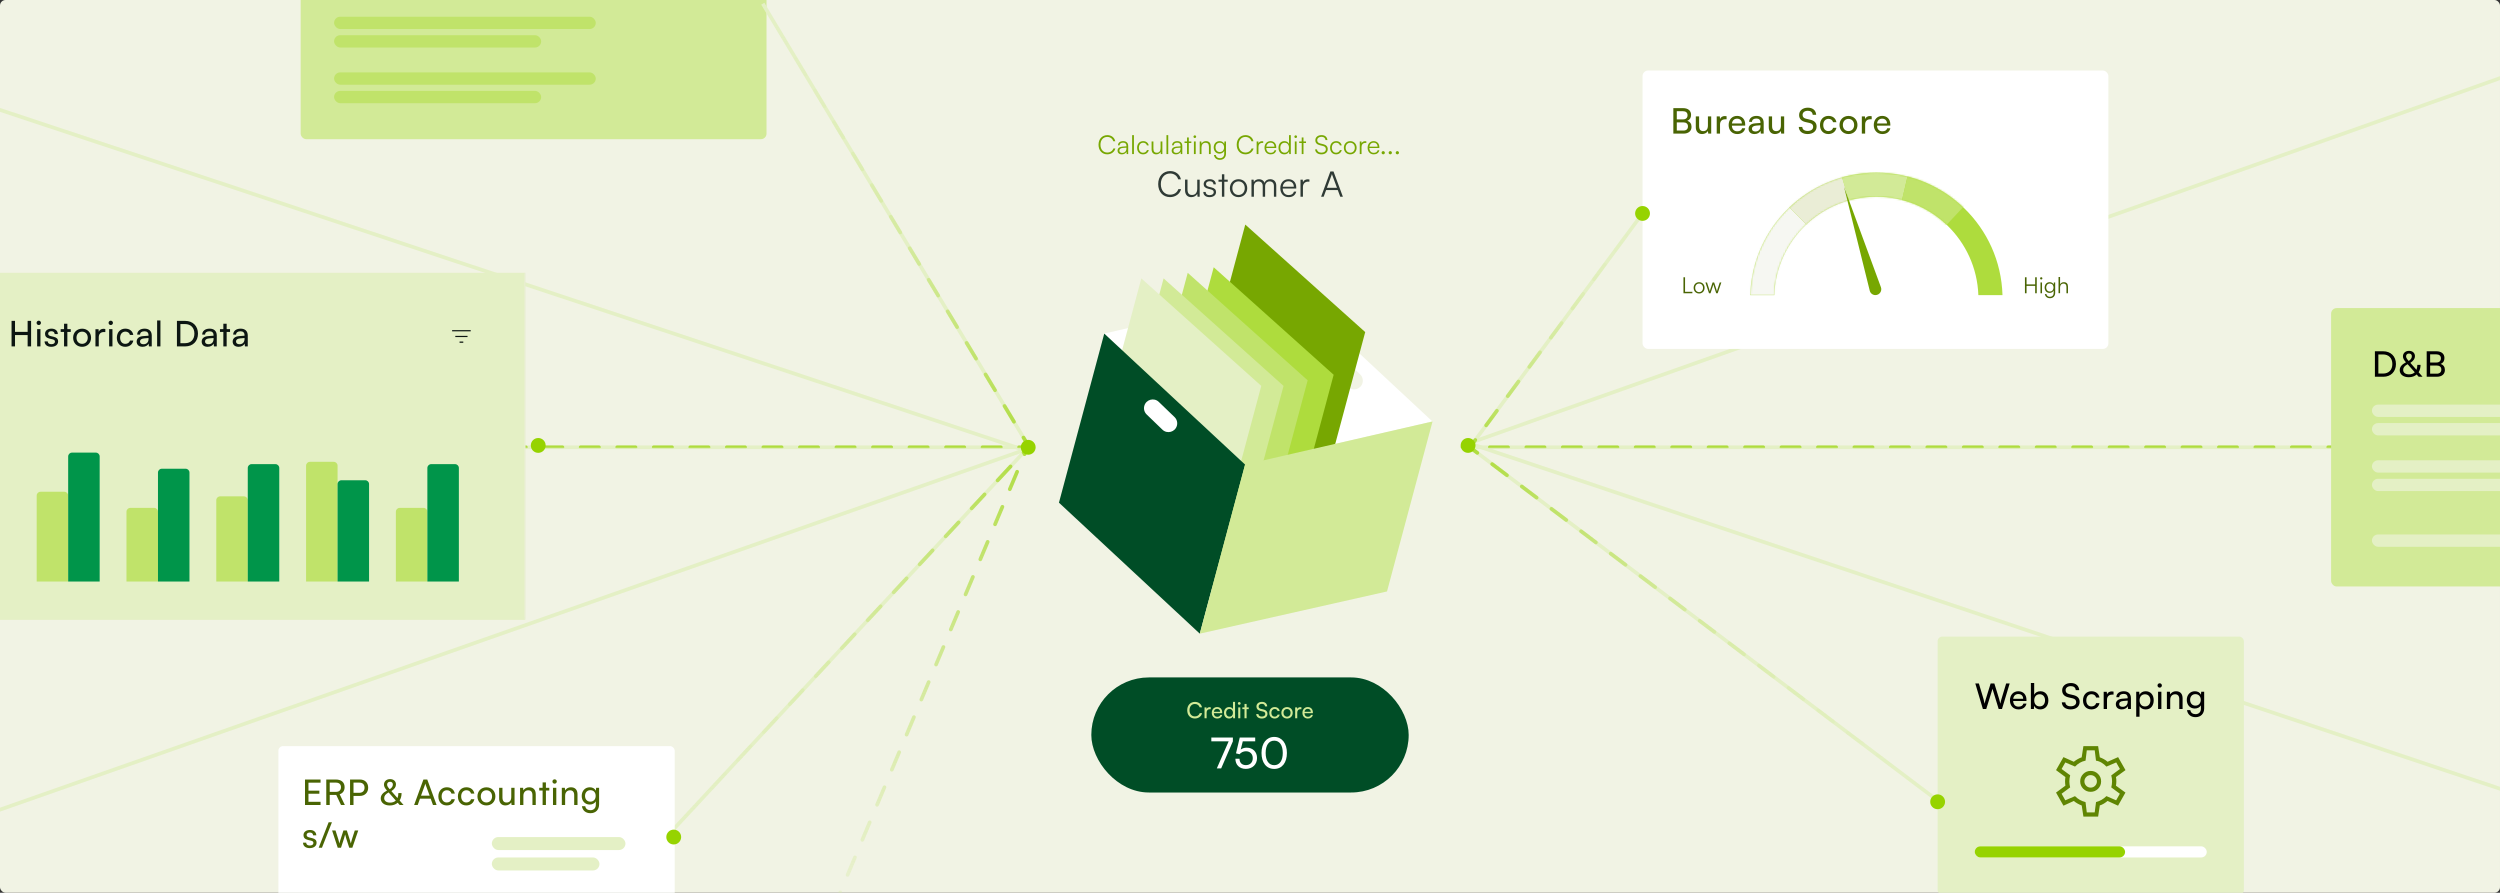 <svg width="1347" height="481" viewBox="0 0 1347 481" fill="none" xmlns="http://www.w3.org/2000/svg">
<rect x="0" y="0" width="1347" height="481" fill="#333333" stroke="none"/>
<g clip-path="url(#clip0_424_3802)">
<rect width="1347" height="481" rx="3" fill="#F1F3E4"/>
<path d="M792.5 238.5L1447.5 6.5" stroke="#E4F0C5" stroke-width="2"/>
<path d="M792 239L1541 490" stroke="#E4F0C5" stroke-width="2"/>
<circle cx="326" cy="435" r="4" fill="#E4F0C5"/>
<rect x="162" y="-75" width="251" height="150" rx="3" fill="#D2EA97"/>
<rect x="180" y="9" width="141" height="6.642" rx="3.321" fill="#C0E36A"/>
<rect x="180" y="39" width="141" height="6.642" rx="3.321" fill="#C0E36A"/>
<rect x="180" y="18.961" width="111.583" height="6.642" rx="3.321" fill="#C0E36A"/>
<rect x="180" y="48.961" width="111.583" height="6.642" rx="3.321" fill="#C0E36A"/>
<path d="M554 241H180" stroke="#E4F0C5" stroke-width="2"/>
<path d="M555 240L359 451" stroke="#E4F0C5" stroke-width="2"/>
<path d="M554 240L411 2" stroke="#E4F0C5" stroke-width="2"/>
<path d="M792 241L885 115" stroke="#E4F0C5" stroke-width="2"/>
<path d="M792 241L1047.5 434" stroke="#E4F0C5" stroke-width="2"/>
<path d="M788 241H1279" stroke="#E4F0C5" stroke-width="2"/>
<path d="M552 242.5L-88 30" stroke="#E4F0C5" stroke-width="2"/>
<path d="M556 241L-99 471" stroke="#E4F0C5" stroke-width="2"/>
<path d="M180 240C179.448 240 179 240.448 179 241C179 241.552 179.448 242 180 242V240ZM184.921 242C185.473 242 185.921 241.552 185.921 241C185.921 240.448 185.473 240 184.921 240V242ZM194.763 240C194.211 240 193.763 240.448 193.763 241C193.763 241.552 194.211 242 194.763 242V240ZM204.605 242C205.158 242 205.605 241.552 205.605 241C205.605 240.448 205.158 240 204.605 240V242ZM214.447 240C213.895 240 213.447 240.448 213.447 241C213.447 241.552 213.895 242 214.447 242V240ZM224.289 242C224.842 242 225.289 241.552 225.289 241C225.289 240.448 224.842 240 224.289 240V242ZM234.132 240C233.579 240 233.132 240.448 233.132 241C233.132 241.552 233.579 242 234.132 242V240ZM243.974 242C244.526 242 244.974 241.552 244.974 241C244.974 240.448 244.526 240 243.974 240V242ZM253.816 240C253.264 240 252.816 240.448 252.816 241C252.816 241.552 253.264 242 253.816 242V240ZM263.658 242C264.21 242 264.658 241.552 264.658 241C264.658 240.448 264.21 240 263.658 240V242ZM273.5 240C272.948 240 272.5 240.448 272.5 241C272.5 241.552 272.948 242 273.5 242V240ZM283.342 242C283.894 242 284.342 241.552 284.342 241C284.342 240.448 283.894 240 283.342 240V242ZM293.184 240C292.632 240 292.184 240.448 292.184 241C292.184 241.552 292.632 242 293.184 242V240ZM303.026 242C303.579 242 304.026 241.552 304.026 241C304.026 240.448 303.579 240 303.026 240V242ZM312.868 240C312.316 240 311.868 240.448 311.868 241C311.868 241.552 312.316 242 312.868 242V240ZM322.711 242C323.263 242 323.711 241.552 323.711 241C323.711 240.448 323.263 240 322.711 240V242ZM332.553 240C332 240 331.553 240.448 331.553 241C331.553 241.552 332 242 332.553 242V240ZM342.395 242C342.947 242 343.395 241.552 343.395 241C343.395 240.448 342.947 240 342.395 240V242ZM352.237 240C351.685 240 351.237 240.448 351.237 241C351.237 241.552 351.685 242 352.237 242V240ZM362.079 242C362.631 242 363.079 241.552 363.079 241C363.079 240.448 362.631 240 362.079 240V242ZM371.921 240C371.369 240 370.921 240.448 370.921 241C370.921 241.552 371.369 242 371.921 242V240ZM381.763 242C382.315 242 382.763 241.552 382.763 241C382.763 240.448 382.315 240 381.763 240V242ZM391.605 240C391.053 240 390.605 240.448 390.605 241C390.605 241.552 391.053 242 391.605 242V240ZM401.447 242C402 242 402.447 241.552 402.447 241C402.447 240.448 402 240 401.447 240V242ZM411.289 240C410.737 240 410.289 240.448 410.289 241C410.289 241.552 410.737 242 411.289 242V240ZM421.132 242C421.684 242 422.132 241.552 422.132 241C422.132 240.448 421.684 240 421.132 240V242ZM430.974 240C430.421 240 429.974 240.448 429.974 241C429.974 241.552 430.421 242 430.974 242V240ZM440.816 242C441.368 242 441.816 241.552 441.816 241C441.816 240.448 441.368 240 440.816 240V242ZM450.658 240C450.106 240 449.658 240.448 449.658 241C449.658 241.552 450.106 242 450.658 242V240ZM460.5 242C461.052 242 461.5 241.552 461.5 241C461.5 240.448 461.052 240 460.5 240V242ZM470.342 240C469.79 240 469.342 240.448 469.342 241C469.342 241.552 469.79 242 470.342 242V240ZM480.184 242C480.736 242 481.184 241.552 481.184 241C481.184 240.448 480.736 240 480.184 240V242ZM490.026 240C489.474 240 489.026 240.448 489.026 241C489.026 241.552 489.474 242 490.026 242V240ZM499.868 242C500.421 242 500.868 241.552 500.868 241C500.868 240.448 500.421 240 499.868 240V242ZM509.71 240C509.158 240 508.71 240.448 508.71 241C508.71 241.552 509.158 242 509.71 242V240ZM519.553 242C520.105 242 520.553 241.552 520.553 241C520.553 240.448 520.105 240 519.553 240V242ZM529.395 240C528.842 240 528.395 240.448 528.395 241C528.395 241.552 528.842 242 529.395 242V240ZM539.237 242C539.789 242 540.237 241.552 540.237 241C540.237 240.448 539.789 240 539.237 240V242ZM549.079 240C548.527 240 548.079 240.448 548.079 241C548.079 241.552 548.527 242 549.079 242V240ZM180 242H184.921V240H180V242ZM194.763 242H204.605V240H194.763V242ZM214.447 242H224.289V240H214.447V242ZM234.132 242H243.974V240H234.132V242ZM253.816 242H263.658V240H253.816V242ZM273.5 242H283.342V240H273.5V242ZM293.184 242H303.026V240H293.184V242ZM312.868 242H322.711V240H312.868V242ZM332.553 242H342.395V240H332.553V242ZM352.237 242H362.079V240H352.237V242ZM371.921 242H381.763V240H371.921V242ZM391.605 242H401.447V240H391.605V242ZM411.289 242H421.132V240H411.289V242ZM430.974 242H440.816V240H430.974V242ZM450.658 242H460.5V240H450.658V242ZM470.342 242H480.184V240H470.342V242ZM490.026 242H499.868V240H490.026V242ZM509.71 242H519.553V240H509.71V242ZM529.395 242H539.237V240H529.395V242ZM549.079 242H554V240H549.079V242Z" fill="url(#paint0_linear_424_3802)"/>
<path d="M358.267 450.319C357.891 450.724 357.915 451.357 358.319 451.733C358.724 452.109 359.357 452.085 359.733 451.681L358.267 450.319ZM363.233 447.913C363.609 447.508 363.585 446.875 363.181 446.499C362.776 446.124 362.143 446.147 361.767 446.552L363.233 447.913ZM368.767 439.016C368.391 439.421 368.415 440.053 368.819 440.429C369.224 440.805 369.857 440.782 370.233 440.377L368.767 439.016ZM377.233 432.841C377.609 432.437 377.585 431.804 377.181 431.428C376.776 431.052 376.143 431.076 375.767 431.48L377.233 432.841ZM382.767 423.944C382.391 424.349 382.415 424.982 382.819 425.358C383.224 425.734 383.857 425.71 384.233 425.306L382.767 423.944ZM391.233 417.77C391.609 417.365 391.585 416.732 391.181 416.357C390.776 415.981 390.143 416.004 389.767 416.409L391.233 417.77ZM396.767 408.873C396.391 409.278 396.415 409.91 396.819 410.286C397.224 410.662 397.857 410.639 398.233 410.234L396.767 408.873ZM405.233 402.698C405.609 402.294 405.585 401.661 405.181 401.285C404.776 400.909 404.143 400.933 403.767 401.337L405.233 402.698ZM410.767 393.802C410.391 394.206 410.415 394.839 410.819 395.215C411.224 395.591 411.857 395.567 412.233 395.163L410.767 393.802ZM419.233 387.627C419.609 387.222 419.585 386.59 419.181 386.214C418.776 385.838 418.143 385.861 417.767 386.266L419.233 387.627ZM424.767 378.73C424.391 379.135 424.415 379.768 424.819 380.143C425.224 380.519 425.857 380.496 426.233 380.091L424.767 378.73ZM433.233 372.556C433.609 372.151 433.585 371.518 433.181 371.142C432.776 370.766 432.143 370.79 431.767 371.194L433.233 372.556ZM438.767 363.659C438.391 364.063 438.415 364.696 438.819 365.072C439.224 365.448 439.857 365.425 440.233 365.02L438.767 363.659ZM447.233 357.484C447.609 357.08 447.585 356.447 447.181 356.071C446.776 355.695 446.143 355.718 445.767 356.123L447.233 357.484ZM452.767 348.587C452.391 348.992 452.415 349.625 452.819 350.001C453.224 350.376 453.857 350.353 454.233 349.948L452.767 348.587ZM461.233 342.413C461.609 342.008 461.585 341.375 461.181 340.999C460.776 340.624 460.143 340.647 459.767 341.052L461.233 342.413ZM466.767 333.516C466.391 333.921 466.415 334.553 466.819 334.929C467.224 335.305 467.857 335.282 468.233 334.877L466.767 333.516ZM475.233 327.341C475.609 326.937 475.585 326.304 475.181 325.928C474.776 325.552 474.143 325.576 473.767 325.98L475.233 327.341ZM480.767 318.444C480.391 318.849 480.415 319.482 480.819 319.858C481.224 320.234 481.857 320.21 482.233 319.806L480.767 318.444ZM489.233 312.27C489.609 311.865 489.585 311.233 489.181 310.857C488.776 310.481 488.143 310.504 487.767 310.909L489.233 312.27ZM494.767 303.373C494.391 303.778 494.415 304.41 494.819 304.786C495.224 305.162 495.857 305.139 496.233 304.734L494.767 303.373ZM503.233 297.198C503.609 296.794 503.585 296.161 503.181 295.785C502.776 295.409 502.143 295.433 501.767 295.837L503.233 297.198ZM508.767 288.302C508.391 288.706 508.415 289.339 508.819 289.715C509.224 290.091 509.857 290.067 510.233 289.663L508.767 288.302ZM517.233 282.127C517.609 281.722 517.585 281.09 517.181 280.714C516.776 280.338 516.143 280.361 515.767 280.766L517.233 282.127ZM522.767 273.23C522.391 273.635 522.415 274.268 522.819 274.643C523.224 275.019 523.857 274.996 524.233 274.591L522.767 273.23ZM531.233 267.056C531.609 266.651 531.585 266.018 531.181 265.642C530.776 265.266 530.143 265.29 529.767 265.694L531.233 267.056ZM536.767 258.159C536.391 258.563 536.415 259.196 536.819 259.572C537.224 259.948 537.857 259.925 538.233 259.52L536.767 258.159ZM545.233 251.984C545.609 251.58 545.585 250.947 545.181 250.571C544.776 250.195 544.143 250.218 543.767 250.623L545.233 251.984ZM550.767 243.087C550.391 243.492 550.415 244.125 550.819 244.501C551.224 244.876 551.857 244.853 552.233 244.448L550.767 243.087ZM359.733 451.681L363.233 447.913L361.767 446.552L358.267 450.319L359.733 451.681ZM370.233 440.377L377.233 432.841L375.767 431.48L368.767 439.016L370.233 440.377ZM384.233 425.306L391.233 417.77L389.767 416.409L382.767 423.944L384.233 425.306ZM398.233 410.234L405.233 402.698L403.767 401.337L396.767 408.873L398.233 410.234ZM412.233 395.163L419.233 387.627L417.767 386.266L410.767 393.802L412.233 395.163ZM426.233 380.091L433.233 372.556L431.767 371.194L424.767 378.73L426.233 380.091ZM440.233 365.02L447.233 357.484L445.767 356.123L438.767 363.659L440.233 365.02ZM454.233 349.948L461.233 342.413L459.767 341.052L452.767 348.587L454.233 349.948ZM468.233 334.877L475.233 327.341L473.767 325.98L466.767 333.516L468.233 334.877ZM482.233 319.806L489.233 312.27L487.767 310.909L480.767 318.444L482.233 319.806ZM496.233 304.734L503.233 297.198L501.767 295.837L494.767 303.373L496.233 304.734ZM510.233 289.663L517.233 282.127L515.767 280.766L508.767 288.302L510.233 289.663ZM524.233 274.591L531.233 267.056L529.767 265.694L522.767 273.23L524.233 274.591ZM538.233 259.52L545.233 251.984L543.767 250.623L536.767 258.159L538.233 259.52ZM552.233 244.448L555.733 240.681L554.267 239.319L550.767 243.087L552.233 244.448Z" fill="url(#paint1_linear_424_3802)"/>
<path d="M411.857 1.485C411.573 1.012 410.958 0.858 410.485 1.143C410.012 1.427 409.858 2.042 410.143 2.515L411.857 1.485ZM412.696 6.765C412.981 7.238 413.595 7.392 414.069 7.107C414.542 6.823 414.695 6.208 414.411 5.735L412.696 6.765ZM419.518 14.235C419.233 13.762 418.619 13.608 418.146 13.893C417.672 14.177 417.519 14.792 417.804 15.265L419.518 14.235ZM422.911 23.765C423.195 24.238 423.809 24.392 424.283 24.107C424.756 23.823 424.909 23.208 424.625 22.735L422.911 23.765ZM429.732 31.235C429.448 30.762 428.833 30.608 428.36 30.893C427.887 31.177 427.733 31.792 428.018 32.265L429.732 31.235ZM433.125 40.765C433.409 41.238 434.024 41.392 434.497 41.107C434.971 40.823 435.124 40.208 434.839 39.735L433.125 40.765ZM439.946 48.235C439.662 47.762 439.048 47.608 438.574 47.893C438.101 48.177 437.948 48.792 438.232 49.265L439.946 48.235ZM443.339 57.765C443.624 58.238 444.238 58.392 444.711 58.107C445.185 57.823 445.338 57.208 445.054 56.735L443.339 57.765ZM450.161 65.235C449.876 64.762 449.262 64.608 448.789 64.893C448.315 65.177 448.162 65.792 448.446 66.265L450.161 65.235ZM453.554 74.765C453.838 75.238 454.452 75.392 454.926 75.107C455.399 74.823 455.552 74.208 455.268 73.735L453.554 74.765ZM460.375 82.235C460.091 81.762 459.476 81.608 459.003 81.893C458.529 82.177 458.376 82.792 458.661 83.265L460.375 82.235ZM463.768 91.765C464.052 92.238 464.667 92.392 465.14 92.107C465.613 91.823 465.767 91.208 465.482 90.735L463.768 91.765ZM470.589 99.235C470.305 98.762 469.691 98.608 469.217 98.893C468.744 99.177 468.591 99.792 468.875 100.265L470.589 99.235ZM473.982 108.765C474.267 109.238 474.881 109.392 475.354 109.107C475.828 108.823 475.981 108.208 475.696 107.735L473.982 108.765ZM480.804 116.235C480.519 115.762 479.905 115.608 479.431 115.893C478.958 116.177 478.805 116.792 479.089 117.265L480.804 116.235ZM484.196 125.765C484.481 126.238 485.095 126.392 485.569 126.107C486.042 125.823 486.195 125.208 485.911 124.735L484.196 125.765ZM491.018 133.235C490.733 132.762 490.119 132.608 489.646 132.893C489.172 133.177 489.019 133.792 489.304 134.265L491.018 133.235ZM494.411 142.765C494.695 143.238 495.309 143.392 495.783 143.107C496.256 142.823 496.409 142.208 496.125 141.735L494.411 142.765ZM501.232 150.235C500.948 149.762 500.333 149.608 499.86 149.893C499.387 150.177 499.233 150.792 499.518 151.265L501.232 150.235ZM504.625 159.765C504.909 160.238 505.524 160.392 505.997 160.107C506.471 159.823 506.624 159.208 506.339 158.735L504.625 159.765ZM511.446 167.235C511.162 166.762 510.548 166.608 510.074 166.893C509.601 167.177 509.448 167.792 509.732 168.265L511.446 167.235ZM514.839 176.765C515.124 177.238 515.738 177.392 516.211 177.107C516.685 176.823 516.838 176.208 516.554 175.735L514.839 176.765ZM521.661 184.235C521.376 183.762 520.762 183.608 520.289 183.893C519.815 184.177 519.662 184.792 519.946 185.265L521.661 184.235ZM525.054 193.765C525.338 194.238 525.952 194.392 526.426 194.107C526.899 193.823 527.052 193.208 526.768 192.735L525.054 193.765ZM531.875 201.235C531.591 200.762 530.976 200.608 530.503 200.893C530.029 201.177 529.876 201.792 530.161 202.265L531.875 201.235ZM535.268 210.765C535.552 211.238 536.167 211.392 536.64 211.107C537.113 210.823 537.267 210.208 536.982 209.735L535.268 210.765ZM542.089 218.235C541.805 217.762 541.191 217.608 540.717 217.893C540.244 218.177 540.09 218.792 540.375 219.265L542.089 218.235ZM545.482 227.765C545.767 228.238 546.381 228.392 546.854 228.107C547.328 227.823 547.481 227.208 547.196 226.735L545.482 227.765ZM552.304 235.235C552.019 234.762 551.405 234.608 550.931 234.893C550.458 235.177 550.305 235.792 550.589 236.265L552.304 235.235ZM410.143 2.515L412.696 6.765L414.411 5.735L411.857 1.485L410.143 2.515ZM417.804 15.265L422.911 23.765L424.625 22.735L419.518 14.235L417.804 15.265ZM428.018 32.265L433.125 40.765L434.839 39.735L429.732 31.235L428.018 32.265ZM438.232 49.265L443.339 57.765L445.054 56.735L439.946 48.235L438.232 49.265ZM448.446 66.265L453.554 74.765L455.268 73.735L450.161 65.235L448.446 66.265ZM458.661 83.265L463.768 91.765L465.482 90.735L460.375 82.235L458.661 83.265ZM468.875 100.265L473.982 108.765L475.696 107.735L470.589 99.235L468.875 100.265ZM479.089 117.265L484.196 125.765L485.911 124.735L480.804 116.235L479.089 117.265ZM489.304 134.265L494.411 142.765L496.125 141.735L491.018 133.235L489.304 134.265ZM499.518 151.265L504.625 159.765L506.339 158.735L501.232 150.235L499.518 151.265ZM509.732 168.265L514.839 176.765L516.554 175.735L511.446 167.235L509.732 168.265ZM519.946 185.265L525.054 193.765L526.768 192.735L521.661 184.235L519.946 185.265ZM530.161 202.265L535.268 210.765L536.982 209.735L531.875 201.235L530.161 202.265ZM540.375 219.265L545.482 227.765L547.196 226.735L542.089 218.235L540.375 219.265ZM550.589 236.265L553.143 240.515L554.857 239.485L552.304 235.235L550.589 236.265Z" fill="url(#paint2_linear_424_3802)"/>
<path d="M411.922 580.388C411.708 580.897 411.121 581.136 410.612 580.922C410.103 580.708 409.864 580.121 410.078 579.612L411.922 580.388ZM412.064 574.89C412.278 574.381 412.865 574.142 413.374 574.356C413.883 574.57 414.122 575.156 413.908 575.665L412.064 574.89ZM417.88 566.221C417.666 566.73 417.08 566.969 416.571 566.755C416.062 566.541 415.822 565.955 416.037 565.446L417.88 566.221ZM420.009 556.001C420.223 555.492 420.809 555.253 421.318 555.467C421.827 555.681 422.066 556.267 421.852 556.777L420.009 556.001ZM425.825 547.332C425.61 547.841 425.024 548.08 424.515 547.866C424.006 547.652 423.767 547.066 423.981 546.557L425.825 547.332ZM427.953 537.112C428.167 536.603 428.754 536.364 429.263 536.578C429.772 536.792 430.011 537.379 429.797 537.888L427.953 537.112ZM433.769 528.443C433.555 528.952 432.969 529.191 432.46 528.977C431.95 528.763 431.711 528.177 431.925 527.668L433.769 528.443ZM435.898 518.223C436.112 517.714 436.698 517.475 437.207 517.689C437.716 517.903 437.955 518.49 437.741 518.999L435.898 518.223ZM441.713 509.554C441.499 510.063 440.913 510.303 440.404 510.088C439.895 509.874 439.656 509.288 439.87 508.779L441.713 509.554ZM443.842 499.335C444.056 498.825 444.642 498.586 445.152 498.8C445.661 499.015 445.9 499.601 445.686 500.11L443.842 499.335ZM449.658 490.665C449.444 491.175 448.858 491.414 448.348 491.2C447.839 490.985 447.6 490.399 447.814 489.89L449.658 490.665ZM451.787 480.446C452.001 479.937 452.587 479.697 453.096 479.912C453.605 480.126 453.844 480.712 453.63 481.221L451.787 480.446ZM457.602 471.777C457.388 472.286 456.802 472.525 456.293 472.311C455.784 472.097 455.545 471.51 455.759 471.001L457.602 471.777ZM459.731 461.557C459.945 461.048 460.531 460.809 461.04 461.023C461.55 461.237 461.789 461.823 461.575 462.332L459.731 461.557ZM465.547 452.888C465.333 453.397 464.746 453.636 464.237 453.422C463.728 453.208 463.489 452.621 463.703 452.112L465.547 452.888ZM467.675 442.668C467.89 442.159 468.476 441.92 468.985 442.134C469.494 442.348 469.733 442.934 469.519 443.443L467.675 442.668ZM473.491 433.999C473.277 434.508 472.691 434.747 472.182 434.533C471.673 434.319 471.434 433.733 471.648 433.223L473.491 433.999ZM475.62 423.779C475.834 423.27 476.42 423.031 476.929 423.245C477.438 423.459 477.678 424.045 477.463 424.554L475.62 423.779ZM481.436 415.11C481.222 415.619 480.635 415.858 480.126 415.644C479.617 415.43 479.378 414.844 479.592 414.335L481.436 415.11ZM483.564 404.89C483.778 404.381 484.365 404.142 484.874 404.356C485.383 404.57 485.622 405.156 485.408 405.665L483.564 404.89ZM489.38 396.221C489.166 396.73 488.58 396.969 488.071 396.755C487.562 396.541 487.322 395.955 487.537 395.446L489.38 396.221ZM491.509 386.001C491.723 385.492 492.309 385.253 492.818 385.467C493.327 385.681 493.566 386.267 493.352 386.777L491.509 386.001ZM497.325 377.332C497.11 377.841 496.524 378.08 496.015 377.866C495.506 377.652 495.267 377.066 495.481 376.557L497.325 377.332ZM499.453 367.112C499.667 366.603 500.254 366.364 500.763 366.578C501.272 366.792 501.511 367.379 501.297 367.888L499.453 367.112ZM505.269 358.443C505.055 358.952 504.469 359.191 503.96 358.977C503.45 358.763 503.211 358.177 503.425 357.668L505.269 358.443ZM507.398 348.223C507.612 347.714 508.198 347.475 508.707 347.689C509.216 347.903 509.455 348.49 509.241 348.999L507.398 348.223ZM513.213 339.554C512.999 340.063 512.413 340.303 511.904 340.088C511.395 339.874 511.156 339.288 511.37 338.779L513.213 339.554ZM515.342 329.334C515.556 328.825 516.143 328.586 516.652 328.8C517.161 329.015 517.4 329.601 517.186 330.11L515.342 329.334ZM521.158 320.665C520.944 321.174 520.358 321.414 519.848 321.2C519.339 320.985 519.1 320.399 519.314 319.89L521.158 320.665ZM523.287 310.446C523.501 309.936 524.087 309.697 524.596 309.911C525.105 310.126 525.344 310.712 525.13 311.221L523.287 310.446ZM529.102 301.777C528.888 302.286 528.302 302.525 527.793 302.311C527.284 302.096 527.045 301.51 527.259 301.001L529.102 301.777ZM531.231 291.557C531.445 291.048 532.031 290.808 532.54 291.023C533.05 291.237 533.289 291.823 533.075 292.332L531.231 291.557ZM537.047 282.888C536.833 283.397 536.246 283.636 535.737 283.422C535.228 283.208 534.989 282.621 535.203 282.112L537.047 282.888ZM539.175 272.668C539.39 272.159 539.976 271.92 540.485 272.134C540.994 272.348 541.233 272.934 541.019 273.443L539.175 272.668ZM544.991 263.999C544.777 264.508 544.191 264.747 543.682 264.533C543.173 264.319 542.934 263.732 543.148 263.223L544.991 263.999ZM547.12 253.779C547.334 253.27 547.92 253.031 548.429 253.245C548.938 253.459 549.178 254.045 548.963 254.554L547.12 253.779ZM552.936 245.11C552.722 245.619 552.135 245.858 551.626 245.644C551.117 245.43 550.878 244.844 551.092 244.334L552.936 245.11ZM410.078 579.612L412.064 574.89L413.908 575.665L411.922 580.388L410.078 579.612ZM416.037 565.446L420.009 556.001L421.852 556.777L417.88 566.221L416.037 565.446ZM423.981 546.557L427.953 537.112L429.797 537.888L425.825 547.332L423.981 546.557ZM431.925 527.668L435.898 518.223L437.741 518.999L433.769 528.443L431.925 527.668ZM439.87 508.779L443.842 499.335L445.686 500.11L441.713 509.554L439.87 508.779ZM447.814 489.89L451.787 480.446L453.63 481.221L449.658 490.665L447.814 489.89ZM455.759 471.001L459.731 461.557L461.575 462.332L457.602 471.777L455.759 471.001ZM463.703 452.112L467.675 442.668L469.519 443.443L465.547 452.888L463.703 452.112ZM471.648 433.223L475.62 423.779L477.463 424.554L473.491 433.999L471.648 433.223ZM479.592 414.335L483.564 404.89L485.408 405.665L481.436 415.11L479.592 414.335ZM487.537 395.446L491.509 386.001L493.352 386.777L489.38 396.221L487.537 395.446ZM495.481 376.557L499.453 367.112L501.297 367.888L497.325 377.332L495.481 376.557ZM503.425 357.668L507.398 348.223L509.241 348.999L505.269 358.443L503.425 357.668ZM511.37 338.779L515.342 329.334L517.186 330.11L513.213 339.554L511.37 338.779ZM519.314 319.89L523.287 310.446L525.13 311.221L521.158 320.665L519.314 319.89ZM527.259 301.001L531.231 291.557L533.075 292.332L529.102 301.777L527.259 301.001ZM535.203 282.112L539.175 272.668L541.019 273.443L537.047 282.888L535.203 282.112ZM543.148 263.223L547.12 253.779L548.963 254.554L544.991 263.999L543.148 263.223ZM551.092 244.334L553.078 239.612L554.922 240.388L552.936 245.11L551.092 244.334Z" fill="url(#paint3_linear_424_3802)"/>
<path d="M791.195 240.406C790.867 240.85 790.962 241.477 791.406 241.805C791.851 242.133 792.477 242.038 792.805 241.594L791.195 240.406ZM795.711 237.656C796.039 237.212 795.944 236.586 795.5 236.258C795.056 235.93 794.43 236.024 794.102 236.469L795.711 237.656ZM799.914 228.594C799.586 229.038 799.681 229.664 800.125 229.992C800.569 230.32 801.195 230.226 801.523 229.781L799.914 228.594ZM807.336 221.906C807.664 221.462 807.569 220.836 807.125 220.508C806.681 220.18 806.055 220.274 805.727 220.719L807.336 221.906ZM811.539 212.844C811.211 213.288 811.306 213.914 811.75 214.242C812.194 214.57 812.82 214.476 813.148 214.031L811.539 212.844ZM818.961 206.156C819.289 205.712 819.194 205.086 818.75 204.758C818.306 204.43 817.68 204.524 817.352 204.969L818.961 206.156ZM823.164 197.094C822.836 197.538 822.931 198.164 823.375 198.492C823.819 198.82 824.445 198.726 824.773 198.281L823.164 197.094ZM830.586 190.406C830.914 189.962 830.819 189.336 830.375 189.008C829.931 188.68 829.305 188.774 828.977 189.219L830.586 190.406ZM834.789 181.344C834.461 181.788 834.556 182.414 835 182.742C835.444 183.07 836.07 182.976 836.398 182.531L834.789 181.344ZM842.211 174.656C842.539 174.212 842.444 173.586 842 173.258C841.556 172.93 840.93 173.024 840.602 173.469L842.211 174.656ZM846.414 165.594C846.086 166.038 846.181 166.664 846.625 166.992C847.069 167.32 847.695 167.226 848.023 166.781L846.414 165.594ZM853.836 158.906C854.164 158.462 854.069 157.836 853.625 157.508C853.181 157.18 852.555 157.274 852.227 157.719L853.836 158.906ZM858.039 149.844C857.711 150.288 857.806 150.914 858.25 151.242C858.694 151.57 859.32 151.476 859.648 151.031L858.039 149.844ZM865.461 143.156C865.789 142.712 865.694 142.086 865.25 141.758C864.806 141.43 864.18 141.524 863.852 141.969L865.461 143.156ZM869.664 134.094C869.336 134.538 869.431 135.164 869.875 135.492C870.319 135.82 870.945 135.726 871.273 135.281L869.664 134.094ZM877.086 127.406C877.414 126.962 877.319 126.336 876.875 126.008C876.431 125.68 875.805 125.774 875.477 126.219L877.086 127.406ZM881.289 118.344C880.961 118.788 881.056 119.414 881.5 119.742C881.944 120.07 882.57 119.976 882.898 119.531L881.289 118.344ZM792.805 241.594L795.711 237.656L794.102 236.469L791.195 240.406L792.805 241.594ZM801.523 229.781L807.336 221.906L805.727 220.719L799.914 228.594L801.523 229.781ZM813.148 214.031L818.961 206.156L817.352 204.969L811.539 212.844L813.148 214.031ZM824.773 198.281L830.586 190.406L828.977 189.219L823.164 197.094L824.773 198.281ZM836.398 182.531L842.211 174.656L840.602 173.469L834.789 181.344L836.398 182.531ZM848.023 166.781L853.836 158.906L852.227 157.719L846.414 165.594L848.023 166.781ZM859.648 151.031L865.461 143.156L863.852 141.969L858.039 149.844L859.648 151.031ZM871.273 135.281L877.086 127.406L875.477 126.219L869.664 134.094L871.273 135.281ZM882.898 119.531L885.805 115.594L884.195 114.406L881.289 118.344L882.898 119.531Z" fill="url(#paint4_linear_424_3802)"/>
<path d="M792.603 240.202C792.162 239.869 791.535 239.957 791.202 240.397C790.869 240.838 790.957 241.465 791.397 241.798L792.603 240.202ZM795.389 244.814C795.83 245.146 796.457 245.059 796.79 244.618C797.123 244.178 797.036 243.551 796.595 243.218L795.389 244.814ZM804.579 249.249C804.139 248.916 803.512 249.003 803.179 249.444C802.846 249.885 802.933 250.512 803.374 250.845L804.579 249.249ZM811.358 256.876C811.799 257.209 812.426 257.122 812.759 256.681C813.092 256.24 813.004 255.613 812.564 255.28L811.358 256.876ZM820.548 261.311C820.107 260.979 819.48 261.066 819.147 261.507C818.814 261.947 818.902 262.574 819.343 262.907L820.548 261.311ZM827.327 268.939C827.768 269.271 828.395 269.184 828.728 268.743C829.061 268.303 828.973 267.676 828.532 267.343L827.327 268.939ZM836.517 273.374C836.076 273.041 835.449 273.128 835.116 273.569C834.783 274.01 834.871 274.637 835.311 274.97L836.517 273.374ZM843.296 281.001C843.736 281.334 844.363 281.247 844.696 280.806C845.029 280.365 844.942 279.738 844.501 279.405L843.296 281.001ZM852.486 285.436C852.045 285.104 851.418 285.191 851.085 285.632C850.752 286.072 850.839 286.699 851.28 287.032L852.486 285.436ZM859.264 293.064C859.705 293.396 860.332 293.309 860.665 292.868C860.998 292.428 860.911 291.801 860.47 291.468L859.264 293.064ZM868.454 297.499C868.014 297.166 867.387 297.253 867.054 297.694C866.721 298.135 866.808 298.762 867.249 299.095L868.454 297.499ZM875.233 305.126C875.674 305.459 876.301 305.372 876.634 304.931C876.967 304.49 876.879 303.863 876.439 303.53L875.233 305.126ZM884.423 309.561C883.982 309.229 883.355 309.316 883.022 309.757C882.689 310.197 882.777 310.824 883.218 311.157L884.423 309.561ZM891.202 317.189C891.643 317.521 892.27 317.434 892.603 316.993C892.936 316.553 892.848 315.926 892.407 315.593L891.202 317.189ZM900.392 321.624C899.951 321.291 899.324 321.378 898.991 321.819C898.658 322.26 898.746 322.887 899.186 323.22L900.392 321.624ZM907.171 329.251C907.611 329.584 908.238 329.497 908.571 329.056C908.904 328.615 908.817 327.988 908.376 327.655L907.171 329.251ZM916.361 333.686C915.92 333.354 915.293 333.441 914.96 333.882C914.627 334.322 914.714 334.949 915.155 335.282L916.361 333.686ZM923.139 341.314C923.58 341.646 924.207 341.559 924.54 341.118C924.873 340.678 924.786 340.051 924.345 339.718L923.139 341.314ZM932.329 345.749C931.889 345.416 931.262 345.503 930.929 345.944C930.596 346.385 930.683 347.012 931.124 347.345L932.329 345.749ZM939.108 353.376C939.549 353.709 940.176 353.622 940.509 353.181C940.842 352.74 940.754 352.113 940.314 351.78L939.108 353.376ZM948.298 357.811C947.857 357.479 947.23 357.566 946.897 358.007C946.565 358.447 946.652 359.074 947.093 359.407L948.298 357.811ZM955.077 365.439C955.518 365.771 956.145 365.684 956.478 365.243C956.811 364.803 956.723 364.176 956.282 363.843L955.077 365.439ZM964.267 369.874C963.826 369.541 963.199 369.628 962.866 370.069C962.533 370.51 962.621 371.137 963.061 371.47L964.267 369.874ZM971.046 377.501C971.486 377.834 972.114 377.747 972.446 377.306C972.779 376.865 972.692 376.238 972.251 375.905L971.046 377.501ZM980.236 381.936C979.795 381.604 979.168 381.691 978.835 382.132C978.502 382.572 978.589 383.199 979.03 383.532L980.236 381.936ZM987.015 389.564C987.455 389.896 988.082 389.809 988.415 389.368C988.748 388.928 988.661 388.301 988.22 387.968L987.015 389.564ZM996.204 393.999C995.764 393.666 995.137 393.753 994.804 394.194C994.471 394.635 994.558 395.262 994.999 395.595L996.204 393.999ZM1002.98 401.626C1003.42 401.959 1004.05 401.872 1004.38 401.431C1004.72 400.99 1004.63 400.363 1004.19 400.03L1002.98 401.626ZM1012.17 406.061C1011.73 405.729 1011.11 405.816 1010.77 406.257C1010.44 406.697 1010.53 407.324 1010.97 407.657L1012.17 406.061ZM1018.95 413.689C1019.39 414.022 1020.02 413.934 1020.35 413.493C1020.69 413.053 1020.6 412.426 1020.16 412.093L1018.95 413.689ZM1028.14 418.124C1027.7 417.791 1027.07 417.879 1026.74 418.319C1026.41 418.76 1026.5 419.387 1026.94 419.72L1028.14 418.124ZM1034.92 425.751C1035.36 426.084 1035.99 425.997 1036.32 425.556C1036.65 425.115 1036.57 424.488 1036.13 424.155L1034.92 425.751ZM1044.11 430.187C1043.67 429.854 1043.04 429.941 1042.71 430.382C1042.38 430.822 1042.46 431.45 1042.91 431.782L1044.11 430.187ZM791.397 241.798L795.389 244.814L796.595 243.218L792.603 240.202L791.397 241.798ZM803.374 250.845L811.358 256.876L812.564 255.28L804.579 249.249L803.374 250.845ZM819.343 262.907L827.327 268.939L828.532 267.343L820.548 261.311L819.343 262.907ZM835.311 274.97L843.296 281.001L844.501 279.405L836.517 273.374L835.311 274.97ZM851.28 287.032L859.264 293.064L860.47 291.468L852.486 285.436L851.28 287.032ZM867.249 299.095L875.233 305.126L876.439 303.53L868.454 297.499L867.249 299.095ZM883.218 311.157L891.202 317.189L892.407 315.593L884.423 309.561L883.218 311.157ZM899.186 323.22L907.171 329.251L908.376 327.655L900.392 321.624L899.186 323.22ZM915.155 335.282L923.139 341.314L924.345 339.718L916.361 333.686L915.155 335.282ZM931.124 347.345L939.108 353.376L940.314 351.78L932.329 345.749L931.124 347.345ZM947.093 359.407L955.077 365.439L956.282 363.843L948.298 357.811L947.093 359.407ZM963.061 371.47L971.046 377.501L972.251 375.905L964.267 369.874L963.061 371.47ZM979.03 383.532L987.015 389.564L988.22 387.968L980.236 381.936L979.03 383.532ZM994.999 395.595L1002.98 401.626L1004.19 400.03L996.204 393.999L994.999 395.595ZM1010.97 407.657L1018.95 413.689L1020.16 412.093L1012.17 406.061L1010.97 407.657ZM1026.94 419.72L1034.92 425.751L1036.13 424.155L1028.14 418.124L1026.94 419.72ZM1042.91 431.782L1046.9 434.798L1048.1 433.202L1044.11 430.187L1042.91 431.782Z" fill="url(#paint5_linear_424_3802)"/>
<path d="M788 240C787.448 240 787 240.448 787 241C787 241.552 787.448 242 788 242V240ZM792.91 242C793.462 242 793.91 241.552 793.91 241C793.91 240.448 793.462 240 792.91 240V242ZM802.73 240C802.178 240 801.73 240.448 801.73 241C801.73 241.552 802.178 242 802.73 242V240ZM812.55 242C813.102 242 813.55 241.552 813.55 241C813.55 240.448 813.102 240 812.55 240V242ZM822.37 240C821.818 240 821.37 240.448 821.37 241C821.37 241.552 821.818 242 822.37 242V240ZM832.19 242C832.742 242 833.19 241.552 833.19 241C833.19 240.448 832.742 240 832.19 240V242ZM842.01 240C841.458 240 841.01 240.448 841.01 241C841.01 241.552 841.458 242 842.01 242V240ZM851.83 242C852.382 242 852.83 241.552 852.83 241C852.83 240.448 852.382 240 851.83 240V242ZM861.65 240C861.098 240 860.65 240.448 860.65 241C860.65 241.552 861.098 242 861.65 242V240ZM871.47 242C872.022 242 872.47 241.552 872.47 241C872.47 240.448 872.022 240 871.47 240V242ZM881.29 240C880.738 240 880.29 240.448 880.29 241C880.29 241.552 880.738 242 881.29 242V240ZM891.11 242C891.662 242 892.11 241.552 892.11 241C892.11 240.448 891.662 240 891.11 240V242ZM900.93 240C900.378 240 899.93 240.448 899.93 241C899.93 241.552 900.378 242 900.93 242V240ZM910.75 242C911.302 242 911.75 241.552 911.75 241C911.75 240.448 911.302 240 910.75 240V242ZM920.57 240C920.018 240 919.57 240.448 919.57 241C919.57 241.552 920.018 242 920.57 242V240ZM930.39 242C930.942 242 931.39 241.552 931.39 241C931.39 240.448 930.942 240 930.39 240V242ZM940.21 240C939.658 240 939.21 240.448 939.21 241C939.21 241.552 939.658 242 940.21 242V240ZM950.03 242C950.582 242 951.03 241.552 951.03 241C951.03 240.448 950.582 240 950.03 240V242ZM959.85 240C959.298 240 958.85 240.448 958.85 241C958.85 241.552 959.298 242 959.85 242V240ZM969.67 242C970.222 242 970.67 241.552 970.67 241C970.67 240.448 970.222 240 969.67 240V242ZM979.49 240C978.938 240 978.49 240.448 978.49 241C978.49 241.552 978.938 242 979.49 242V240ZM989.31 242C989.862 242 990.31 241.552 990.31 241C990.31 240.448 989.862 240 989.31 240V242ZM999.13 240C998.578 240 998.13 240.448 998.13 241C998.13 241.552 998.578 242 999.13 242V240ZM1008.95 242C1009.5 242 1009.95 241.552 1009.95 241C1009.95 240.448 1009.5 240 1008.95 240V242ZM1018.77 240C1018.22 240 1017.77 240.448 1017.77 241C1017.77 241.552 1018.22 242 1018.77 242V240ZM1028.59 242C1029.14 242 1029.59 241.552 1029.59 241C1029.59 240.448 1029.14 240 1028.59 240V242ZM1038.41 240C1037.86 240 1037.41 240.448 1037.41 241C1037.41 241.552 1037.86 242 1038.41 242V240ZM1048.23 242C1048.78 242 1049.23 241.552 1049.23 241C1049.23 240.448 1048.78 240 1048.23 240V242ZM1058.05 240C1057.5 240 1057.05 240.448 1057.05 241C1057.05 241.552 1057.5 242 1058.05 242V240ZM1067.87 242C1068.42 242 1068.87 241.552 1068.87 241C1068.87 240.448 1068.42 240 1067.87 240V242ZM1077.69 240C1077.14 240 1076.69 240.448 1076.69 241C1076.69 241.552 1077.14 242 1077.69 242V240ZM1087.51 242C1088.06 242 1088.51 241.552 1088.51 241C1088.51 240.448 1088.06 240 1087.51 240V242ZM1097.33 240C1096.78 240 1096.33 240.448 1096.33 241C1096.33 241.552 1096.78 242 1097.33 242V240ZM1107.15 242C1107.7 242 1108.15 241.552 1108.15 241C1108.15 240.448 1107.7 240 1107.15 240V242ZM1116.97 240C1116.42 240 1115.97 240.448 1115.97 241C1115.97 241.552 1116.42 242 1116.97 242V240ZM1126.79 242C1127.34 242 1127.79 241.552 1127.79 241C1127.79 240.448 1127.34 240 1126.79 240V242ZM1136.61 240C1136.06 240 1135.61 240.448 1135.61 241C1135.61 241.552 1136.06 242 1136.61 242V240ZM1146.43 242C1146.98 242 1147.43 241.552 1147.43 241C1147.43 240.448 1146.98 240 1146.43 240V242ZM1156.25 240C1155.7 240 1155.25 240.448 1155.25 241C1155.25 241.552 1155.7 242 1156.25 242V240ZM1166.07 242C1166.62 242 1167.07 241.552 1167.07 241C1167.07 240.448 1166.62 240 1166.07 240V242ZM1175.89 240C1175.34 240 1174.89 240.448 1174.89 241C1174.89 241.552 1175.34 242 1175.89 242V240ZM1185.71 242C1186.26 242 1186.71 241.552 1186.71 241C1186.71 240.448 1186.26 240 1185.71 240V242ZM1195.53 240C1194.98 240 1194.53 240.448 1194.53 241C1194.53 241.552 1194.98 242 1195.53 242V240ZM1205.35 242C1205.9 242 1206.35 241.552 1206.35 241C1206.35 240.448 1205.9 240 1205.35 240V242ZM1215.17 240C1214.62 240 1214.17 240.448 1214.17 241C1214.17 241.552 1214.62 242 1215.17 242V240ZM1224.99 242C1225.54 242 1225.99 241.552 1225.99 241C1225.99 240.448 1225.54 240 1224.99 240V242ZM1234.81 240C1234.26 240 1233.81 240.448 1233.81 241C1233.81 241.552 1234.26 242 1234.81 242V240ZM1244.63 242C1245.18 242 1245.63 241.552 1245.63 241C1245.63 240.448 1245.18 240 1244.63 240V242ZM1254.45 240C1253.9 240 1253.45 240.448 1253.45 241C1253.45 241.552 1253.9 242 1254.45 242V240ZM1264.27 242C1264.82 242 1265.27 241.552 1265.27 241C1265.27 240.448 1264.82 240 1264.27 240V242ZM1274.09 240C1273.54 240 1273.09 240.448 1273.09 241C1273.09 241.552 1273.54 242 1274.09 242V240ZM788 242H792.91V240H788V242ZM802.73 242H812.55V240H802.73V242ZM822.37 242H832.19V240H822.37V242ZM842.01 242H851.83V240H842.01V242ZM861.65 242H871.47V240H861.65V242ZM881.29 242H891.11V240H881.29V242ZM900.93 242H910.75V240H900.93V242ZM920.57 242H930.39V240H920.57V242ZM940.21 242H950.03V240H940.21V242ZM959.85 242H969.67V240H959.85V242ZM979.49 242H989.31V240H979.49V242ZM999.13 242H1008.95V240H999.13V242ZM1018.77 242H1028.59V240H1018.77V242ZM1038.41 242H1048.23V240H1038.41V242ZM1058.05 242H1067.87V240H1058.05V242ZM1077.69 242H1087.51V240H1077.69V242ZM1097.33 242H1107.15V240H1097.33V242ZM1116.97 242H1126.79V240H1116.97V242ZM1136.61 242H1146.43V240H1136.61V242ZM1156.25 242H1166.07V240H1156.25V242ZM1175.89 242H1185.71V240H1175.89V242ZM1195.53 242H1205.35V240H1195.53V242ZM1215.17 242H1224.99V240H1215.17V242ZM1234.81 242H1244.63V240H1234.81V242ZM1254.45 242H1264.27V240H1254.45V242ZM1274.09 242H1279V240H1274.09V242Z" fill="url(#paint6_linear_424_3802)"/>
<circle cx="791" cy="240" r="4" fill="#96D300"/>
<rect x="885" y="38" width="251" height="150" rx="3" fill="white"/>
<path d="M901.596 72V58.263H906.84C909.519 58.263 911.153 59.631 911.153 61.892C911.153 63.469 910.469 64.533 909.101 65.103C910.621 65.597 911.4 66.699 911.4 68.333C911.4 70.613 909.747 72 907.03 72H901.596ZM906.726 59.916H903.458V64.324H906.84C908.379 64.324 909.253 63.488 909.253 62.063C909.253 60.695 908.341 59.916 906.726 59.916ZM906.992 65.939H903.458V70.347H906.992C908.588 70.347 909.481 69.53 909.481 68.105C909.481 66.737 908.569 65.939 906.992 65.939ZM920.229 62.709H921.996V72H920.4L920.21 70.594C919.678 71.563 918.443 72.228 917.075 72.228C914.909 72.228 913.693 70.765 913.693 68.485V62.709H915.479V67.896C915.479 69.891 916.334 70.651 917.702 70.651C919.336 70.651 920.229 69.606 920.229 67.611V62.709ZM930.287 62.633V64.267H929.489C927.798 64.267 926.753 65.293 926.753 67.079V72H924.967V62.728H926.639L926.753 64.134C927.133 63.165 928.064 62.519 929.337 62.519C929.66 62.519 929.926 62.557 930.287 62.633ZM936.017 72.228C933.281 72.228 931.4 70.252 931.4 67.364C931.4 64.457 933.243 62.443 935.941 62.443C938.582 62.443 940.311 64.267 940.311 67.022V67.687L933.129 67.706C933.262 69.663 934.288 70.746 936.055 70.746C937.442 70.746 938.354 70.176 938.658 69.112H940.33C939.874 71.107 938.316 72.228 936.017 72.228ZM935.941 63.944C934.383 63.944 933.395 64.875 933.167 66.509H938.525C938.525 64.97 937.518 63.944 935.941 63.944ZM945.31 72.228C943.315 72.228 942.137 71.107 942.137 69.416C942.137 67.706 943.41 66.642 945.595 66.471L948.521 66.243V65.977C948.521 64.419 947.59 63.868 946.336 63.868C944.835 63.868 943.98 64.533 943.98 65.654H942.422C942.422 63.716 944.018 62.443 946.412 62.443C948.711 62.443 950.269 63.659 950.269 66.167V72H948.749L948.559 70.499C948.084 71.563 946.811 72.228 945.31 72.228ZM945.823 70.841C947.514 70.841 948.54 69.739 948.54 67.991V67.497L946.165 67.687C944.588 67.839 943.942 68.447 943.942 69.359C943.942 70.347 944.664 70.841 945.823 70.841ZM959.545 62.709H961.312V72H959.716L959.526 70.594C958.994 71.563 957.759 72.228 956.391 72.228C954.225 72.228 953.009 70.765 953.009 68.485V62.709H954.795V67.896C954.795 69.891 955.65 70.651 957.018 70.651C958.652 70.651 959.545 69.606 959.545 67.611V62.709ZM969.364 61.968C969.364 59.612 971.264 58.016 974.095 58.016C976.717 58.016 978.408 59.479 978.56 61.854H976.679C976.584 60.486 975.615 59.688 974.076 59.688C972.347 59.688 971.226 60.562 971.226 61.911C971.226 63.013 971.853 63.678 973.145 63.982L975.406 64.514C977.648 65.027 978.788 66.243 978.788 68.181C978.788 70.651 976.869 72.228 973.943 72.228C971.15 72.228 969.288 70.765 969.174 68.409H971.074C971.112 69.72 972.214 70.556 973.943 70.556C975.767 70.556 976.926 69.701 976.926 68.333C976.926 67.25 976.337 66.566 975.026 66.262L972.765 65.749C970.523 65.236 969.364 63.944 969.364 61.968ZM980.596 67.364C980.596 64.457 982.439 62.443 985.156 62.443C987.493 62.443 989.127 63.773 989.45 65.844H987.664C987.36 64.666 986.41 64.039 985.213 64.039C983.522 64.039 982.363 65.331 982.363 67.345C982.363 69.34 983.446 70.632 985.137 70.632C986.41 70.632 987.36 69.967 987.683 68.865H989.469C989.108 70.879 987.379 72.228 985.137 72.228C982.401 72.228 980.596 70.29 980.596 67.364ZM991.125 67.345C991.125 64.476 993.177 62.462 995.97 62.462C998.744 62.462 1000.8 64.476 1000.8 67.345C1000.8 70.214 998.744 72.228 995.97 72.228C993.177 72.228 991.125 70.214 991.125 67.345ZM992.93 67.345C992.93 69.283 994.165 70.632 995.97 70.632C997.756 70.632 999.01 69.283 999.01 67.345C999.01 65.407 997.756 64.058 995.97 64.058C994.165 64.058 992.93 65.407 992.93 67.345ZM1008.47 62.633V64.267H1007.68C1005.98 64.267 1004.94 65.293 1004.94 67.079V72H1003.15V62.728H1004.83L1004.94 64.134C1005.32 63.165 1006.25 62.519 1007.52 62.519C1007.85 62.519 1008.11 62.557 1008.47 62.633ZM1014.2 72.228C1011.47 72.228 1009.59 70.252 1009.59 67.364C1009.59 64.457 1011.43 62.443 1014.13 62.443C1016.77 62.443 1018.5 64.267 1018.5 67.022V67.687L1011.32 67.706C1011.45 69.663 1012.47 70.746 1014.24 70.746C1015.63 70.746 1016.54 70.176 1016.84 69.112H1018.52C1018.06 71.107 1016.5 72.228 1014.2 72.228ZM1014.13 63.944C1012.57 63.944 1011.58 64.875 1011.35 66.509H1016.71C1016.71 64.97 1015.7 63.944 1014.13 63.944Z" fill="#496403"/>
<path d="M907.908 149.408H907.044V158H911.856V157.208H907.908V149.408ZM912.528 155.096C912.528 156.86 913.776 158.144 915.48 158.144C917.184 158.144 918.432 156.86 918.432 155.096C918.432 153.32 917.184 152.036 915.48 152.036C913.776 152.036 912.528 153.32 912.528 155.096ZM913.368 155.084C913.368 153.74 914.232 152.78 915.48 152.78C916.716 152.78 917.592 153.74 917.592 155.084C917.592 156.452 916.716 157.4 915.48 157.4C914.232 157.4 913.368 156.452 913.368 155.084ZM920.807 158H921.635L922.835 154.352C922.991 153.872 923.087 153.524 923.171 153.212C923.243 153.56 923.339 153.92 923.483 154.352L924.683 158H925.487L927.455 152.192H926.591L925.439 155.696C925.235 156.32 925.211 156.464 925.091 156.944C924.983 156.512 924.839 156.008 924.731 155.696L923.591 152.192H922.739L921.587 155.696C921.527 155.888 921.335 156.476 921.239 156.944C921.119 156.476 921.011 156.08 920.879 155.696L919.739 152.192H918.887L920.807 158Z" fill="#496403"/>
<path d="M1091.91 158V154.04H1096.55V158H1097.4V149.408H1096.55V153.236H1091.91V149.408H1091.04V158H1091.91ZM1099.82 150.596C1100.15 150.596 1100.44 150.32 1100.44 149.984C1100.44 149.648 1100.15 149.36 1099.82 149.36C1099.48 149.36 1099.2 149.648 1099.2 149.984C1099.2 150.32 1099.48 150.596 1099.82 150.596ZM1099.41 158H1100.24V152.192H1099.41V158ZM1101.65 154.928C1101.65 156.512 1102.66 157.82 1104.32 157.82C1105.31 157.82 1106.12 157.34 1106.51 156.524V157.904C1106.51 159.116 1105.72 159.92 1104.53 159.92C1103.49 159.92 1102.77 159.368 1102.59 158.432H1101.76C1101.99 159.836 1103.03 160.676 1104.52 160.676C1106.22 160.676 1107.33 159.548 1107.33 157.82V152.192H1106.61L1106.52 153.356C1106.15 152.504 1105.38 152.036 1104.38 152.036C1102.67 152.036 1101.65 153.344 1101.65 154.928ZM1102.48 154.916C1102.48 153.74 1103.2 152.768 1104.45 152.768C1105.72 152.768 1106.44 153.68 1106.44 154.916C1106.44 156.164 1105.7 157.076 1104.44 157.076C1103.21 157.076 1102.48 156.104 1102.48 154.916ZM1109.97 157.988V154.832C1109.97 153.716 1110.62 152.792 1111.86 152.792C1112.76 152.792 1113.4 153.272 1113.4 154.628V158H1114.23V154.448C1114.23 152.984 1113.54 152.036 1112.02 152.036C1111.05 152.036 1110.34 152.504 1109.97 153.2V149.252H1109.14V157.988H1109.97Z" fill="#496403"/>
<rect x="1256" y="166" width="251" height="150" rx="3" fill="#D2EA97"/>
<rect x="1044" y="343" width="165" height="139" rx="2.491" fill="#E4F0C5"/>
<path d="M1068.37 382H1070.19L1073.56 371.132L1076.88 382H1078.67L1082.81 368.263H1080.91L1078.38 376.68C1078.19 377.288 1078 377.991 1077.78 379.15C1077.57 378.124 1077.38 377.402 1077.15 376.661L1074.56 368.263H1072.55L1069.95 376.661C1069.74 377.383 1069.53 378.048 1069.3 379.15C1069.11 378.105 1068.92 377.383 1068.73 376.661L1066.22 368.263H1064.29L1068.37 382ZM1087.57 382.228C1089.87 382.228 1091.42 381.107 1091.88 379.112H1090.21C1089.9 380.176 1088.99 380.746 1087.61 380.746C1085.84 380.746 1084.81 379.663 1084.68 377.706L1091.86 377.687V377.022C1091.86 374.267 1090.13 372.443 1087.49 372.443C1084.79 372.443 1082.95 374.457 1082.95 377.364C1082.95 380.252 1084.83 382.228 1087.57 382.228ZM1087.49 373.944C1089.07 373.944 1090.08 374.97 1090.08 376.509H1084.72C1084.95 374.875 1085.93 373.944 1087.49 373.944ZM1095.85 382L1095.98 380.309C1096.59 381.582 1097.83 382.228 1099.29 382.228C1101.99 382.228 1103.66 380.214 1103.66 377.402C1103.66 374.533 1102.06 372.443 1099.4 372.443C1097.88 372.443 1096.63 373.089 1096.02 374.305V368.016H1094.24V382H1095.85ZM1096.04 377.326C1096.04 375.426 1097.14 374.058 1098.97 374.058C1100.79 374.058 1101.87 375.426 1101.87 377.326C1101.87 379.245 1100.79 380.613 1098.97 380.613C1097.14 380.613 1096.04 379.264 1096.04 377.326ZM1111.09 371.968C1111.09 373.944 1112.25 375.236 1114.49 375.749L1116.75 376.262C1118.06 376.566 1118.65 377.25 1118.65 378.333C1118.65 379.701 1117.49 380.556 1115.67 380.556C1113.94 380.556 1112.84 379.72 1112.8 378.409H1110.9C1111.01 380.765 1112.88 382.228 1115.67 382.228C1118.6 382.228 1120.51 380.651 1120.51 378.181C1120.51 376.243 1119.37 375.027 1117.13 374.514L1114.87 373.982C1113.58 373.678 1112.95 373.013 1112.95 371.911C1112.95 370.562 1114.07 369.688 1115.8 369.688C1117.34 369.688 1118.31 370.486 1118.41 371.854H1120.29C1120.13 369.479 1118.44 368.016 1115.82 368.016C1112.99 368.016 1111.09 369.612 1111.09 371.968ZM1122.32 377.364C1122.32 380.29 1124.13 382.228 1126.86 382.228C1129.11 382.228 1130.83 380.879 1131.2 378.865H1129.41C1129.09 379.967 1128.14 380.632 1126.86 380.632C1125.17 380.632 1124.09 379.34 1124.09 377.345C1124.09 375.331 1125.25 374.039 1126.94 374.039C1128.14 374.039 1129.09 374.666 1129.39 375.844H1131.18C1130.85 373.773 1129.22 372.443 1126.88 372.443C1124.17 372.443 1122.32 374.457 1122.32 377.364ZM1138.78 372.633C1138.42 372.557 1138.15 372.519 1137.83 372.519C1136.56 372.519 1135.63 373.165 1135.25 374.134L1135.13 372.728H1133.46V382H1135.25V377.079C1135.25 375.293 1136.29 374.267 1137.98 374.267H1138.78V372.633ZM1143.18 382.228C1144.68 382.228 1145.95 381.563 1146.43 380.499L1146.62 382H1148.14V376.167C1148.14 373.659 1146.58 372.443 1144.28 372.443C1141.89 372.443 1140.29 373.716 1140.29 375.654H1141.85C1141.85 374.533 1142.71 373.868 1144.21 373.868C1145.46 373.868 1146.39 374.419 1146.39 375.977V376.243L1143.47 376.471C1141.28 376.642 1140.01 377.706 1140.01 379.416C1140.01 381.107 1141.19 382.228 1143.18 382.228ZM1143.69 380.841C1142.53 380.841 1141.81 380.347 1141.81 379.359C1141.81 378.447 1142.46 377.839 1144.04 377.687L1146.41 377.497V377.991C1146.41 379.739 1145.38 380.841 1143.69 380.841ZM1150.99 386.161H1152.78V380.48C1153.39 381.62 1154.62 382.247 1156.1 382.247C1158.86 382.247 1160.42 380.119 1160.42 377.288C1160.42 374.438 1158.76 372.443 1156.1 372.443C1154.62 372.443 1153.37 373.108 1152.74 374.381L1152.61 372.709H1150.99V386.161ZM1152.8 377.364C1152.8 375.426 1153.9 374.077 1155.72 374.077C1157.55 374.077 1158.63 375.445 1158.63 377.364C1158.63 379.264 1157.55 380.632 1155.72 380.632C1153.9 380.632 1152.8 379.264 1152.8 377.364ZM1163.64 370.505C1164.29 370.505 1164.82 369.973 1164.82 369.327C1164.82 368.662 1164.29 368.149 1163.64 368.149C1162.99 368.149 1162.46 368.662 1162.46 369.327C1162.46 369.973 1162.99 370.505 1163.64 370.505ZM1162.77 382H1164.55V372.709H1162.77V382ZM1169.31 382V377.079C1169.31 375.274 1170.28 374.077 1171.95 374.077C1173.32 374.077 1174.19 374.837 1174.19 376.718V382H1175.98V376.319C1175.98 373.944 1174.86 372.443 1172.41 372.443C1171.1 372.443 1169.92 373.07 1169.33 374.134L1169.14 372.709H1167.52V382H1169.31ZM1178.24 377.117C1178.24 379.72 1179.92 381.753 1182.56 381.753C1184.02 381.753 1185.24 381.107 1185.84 380.024V381.886C1185.84 383.653 1184.7 384.793 1182.96 384.793C1181.4 384.793 1180.37 383.995 1180.14 382.627H1178.36C1178.7 384.983 1180.43 386.408 1182.96 386.408C1185.81 386.408 1187.61 384.546 1187.61 381.62V372.709H1186.02L1185.88 374.286C1185.29 373.127 1184.13 372.443 1182.63 372.443C1179.94 372.443 1178.24 374.495 1178.24 377.117ZM1180.03 377.079C1180.03 375.369 1181.09 374.001 1182.88 374.001C1184.7 374.001 1185.77 375.293 1185.77 377.079C1185.77 378.903 1184.67 380.195 1182.86 380.195C1181.11 380.195 1180.03 378.827 1180.03 377.079Z" fill="black"/>
<path d="M1122.54 440L1121.63 433.988C1120.95 433.755 1120.21 433.416 1119.42 432.971C1118.63 432.526 1117.95 432.055 1117.38 431.558L1111.79 434.104L1107.79 427.038L1112.84 423.319C1112.78 422.968 1112.73 422.585 1112.7 422.169C1112.67 421.754 1112.65 421.37 1112.65 421.019C1112.65 420.681 1112.67 420.304 1112.7 419.888C1112.73 419.473 1112.78 419.07 1112.84 418.681L1107.79 414.942L1111.79 407.935L1117.36 410.442C1117.97 409.945 1118.66 409.477 1119.42 409.038C1120.18 408.6 1120.91 408.274 1121.61 408.062L1122.54 402H1130.47L1131.37 408.031C1132.11 408.303 1132.84 408.64 1133.58 409.042C1134.31 409.445 1134.98 409.912 1135.57 410.442L1141.24 407.935L1145.21 414.942L1140.08 418.658C1140.17 419.055 1140.23 419.455 1140.25 419.858C1140.28 420.26 1140.29 420.641 1140.29 421C1140.29 421.346 1140.27 421.715 1140.24 422.108C1140.22 422.5 1140.16 422.908 1140.08 423.331L1145.19 427.038L1141.2 434.104L1135.57 431.538C1134.94 432.061 1134.27 432.544 1133.55 432.986C1132.83 433.429 1132.1 433.756 1131.37 433.969L1130.47 440H1122.54ZM1126.44 426.635C1128.01 426.635 1129.34 426.088 1130.44 424.994C1131.53 423.901 1132.08 422.569 1132.08 421C1132.08 419.431 1131.53 418.099 1130.44 417.006C1129.34 415.912 1128.01 415.365 1126.44 415.365C1124.89 415.365 1123.56 415.912 1122.46 417.006C1121.36 418.099 1120.81 419.431 1120.81 421C1120.81 422.569 1121.36 423.901 1122.46 424.994C1123.56 426.088 1124.89 426.635 1126.44 426.635ZM1126.44 424.365C1125.51 424.365 1124.72 424.036 1124.06 423.379C1123.41 422.721 1123.08 421.928 1123.08 421C1123.08 420.072 1123.41 419.279 1124.06 418.621C1124.72 417.963 1125.51 417.635 1126.44 417.635C1127.38 417.635 1128.18 417.963 1128.83 418.621C1129.48 419.279 1129.81 420.072 1129.81 421C1129.81 421.928 1129.48 422.721 1128.83 423.379C1128.18 424.036 1127.38 424.365 1126.44 424.365ZM1124.36 437.731H1128.62L1129.34 432.15C1130.4 431.883 1131.39 431.486 1132.31 430.958C1133.23 430.429 1134.11 429.759 1134.95 428.946L1140.17 431.208L1142.17 427.665L1137.55 424.254C1137.68 423.661 1137.79 423.103 1137.87 422.579C1137.94 422.054 1137.98 421.528 1137.98 421C1137.98 420.446 1137.95 419.913 1137.88 419.402C1137.81 418.89 1137.7 418.351 1137.55 417.785L1142.21 414.335L1140.21 410.792L1134.93 413.054C1134.23 412.264 1133.38 411.568 1132.39 410.965C1131.4 410.363 1130.37 409.991 1129.32 409.85L1128.64 404.269H1124.36L1123.7 409.831C1122.59 410.051 1121.57 410.429 1120.64 410.963C1119.71 411.498 1118.84 412.188 1118.03 413.035L1112.79 410.792L1110.79 414.335L1115.41 417.727C1115.27 418.255 1115.15 418.791 1115.08 419.335C1115 419.878 1114.96 420.44 1114.96 421.019C1114.96 421.573 1115 422.115 1115.08 422.646C1115.15 423.177 1115.26 423.713 1115.39 424.254L1110.79 427.665L1112.79 431.208L1118.01 428.965C1118.81 429.778 1119.68 430.449 1120.62 430.977C1121.56 431.505 1122.58 431.902 1123.68 432.169L1124.36 437.731Z" fill="#5F8502"/>
<rect x="1064" y="456" width="125" height="6" rx="3" fill="white"/>
<rect x="1064" y="456" width="81" height="6" rx="3" fill="#96D300"/>
<circle cx="554" cy="241" r="4" fill="#96D300"/>
<circle cx="885" cy="115" r="4" fill="#96D300"/>
<circle cx="1044" cy="432" r="4" fill="#96D300"/>
<mask id="path-39-inside-1_424_3802" fill="white">
<path d="M-16 147H283V333.978H-16V147Z"/>
</mask>
<path d="M-16 147H283V333.978H-16V147Z" fill="#E4F0C5"/>
<path d="M8.089 186.633V180.534H14.891V186.633H16.753V172.896H14.891V178.805H8.089V172.896H6.227V186.633H8.089ZM20.889 175.138C21.535 175.138 22.067 174.606 22.067 173.96C22.067 173.295 21.535 172.782 20.889 172.782C20.243 172.782 19.711 173.295 19.711 173.96C19.711 174.606 20.243 175.138 20.889 175.138ZM20.015 186.633H21.801V177.342H20.015V186.633ZM24.014 183.935C24.014 185.702 25.401 186.861 27.586 186.861C29.79 186.861 31.31 185.74 31.31 183.973C31.31 182.586 30.531 181.864 28.954 181.484L27.32 181.085C26.408 180.857 25.952 180.439 25.952 179.812C25.952 178.957 26.579 178.463 27.7 178.463C28.783 178.463 29.41 179.052 29.448 179.983H31.158C31.12 178.216 29.79 177.076 27.757 177.076C25.705 177.076 24.261 178.159 24.261 179.869C24.261 181.237 25.04 182.054 26.693 182.453L28.327 182.833C29.296 183.08 29.6 183.46 29.6 184.087C29.6 184.942 28.878 185.455 27.624 185.455C26.446 185.455 25.724 184.885 25.724 183.935H24.014ZM36.292 186.633V178.843H38.116V177.342H36.292V174.435H34.506V177.342H32.682V178.843H34.506V186.633H36.292ZM39.398 181.978C39.398 184.847 41.45 186.861 44.243 186.861C47.017 186.861 49.069 184.847 49.069 181.978C49.069 179.109 47.017 177.095 44.243 177.095C41.45 177.095 39.398 179.109 39.398 181.978ZM41.203 181.978C41.203 180.04 42.438 178.691 44.243 178.691C46.029 178.691 47.283 180.04 47.283 181.978C47.283 183.916 46.029 185.265 44.243 185.265C42.438 185.265 41.203 183.916 41.203 181.978ZM56.746 177.266C56.385 177.19 56.119 177.152 55.796 177.152C54.523 177.152 53.592 177.798 53.212 178.767L53.098 177.361H51.426V186.633H53.212V181.712C53.212 179.926 54.257 178.9 55.948 178.9H56.746V177.266ZM59.675 175.138C60.322 175.138 60.853 174.606 60.853 173.96C60.853 173.295 60.322 172.782 59.675 172.782C59.029 172.782 58.498 173.295 58.498 173.96C58.498 174.606 59.029 175.138 59.675 175.138ZM58.801 186.633H60.587V177.342H58.801V186.633ZM62.952 181.997C62.952 184.923 64.757 186.861 67.493 186.861C69.735 186.861 71.464 185.512 71.825 183.498H70.039C69.716 184.6 68.766 185.265 67.493 185.265C65.802 185.265 64.719 183.973 64.719 181.978C64.719 179.964 65.878 178.672 67.569 178.672C68.766 178.672 69.716 179.299 70.02 180.477H71.806C71.483 178.406 69.849 177.076 67.512 177.076C64.795 177.076 62.952 179.09 62.952 181.997ZM76.807 186.861C78.308 186.861 79.581 186.196 80.056 185.132L80.246 186.633H81.766V180.8C81.766 178.292 80.208 177.076 77.909 177.076C75.515 177.076 73.919 178.349 73.919 180.287H75.477C75.477 179.166 76.332 178.501 77.833 178.501C79.087 178.501 80.018 179.052 80.018 180.61V180.876L77.092 181.104C74.907 181.275 73.634 182.339 73.634 184.049C73.634 185.74 74.812 186.861 76.807 186.861ZM77.32 185.474C76.161 185.474 75.439 184.98 75.439 183.992C75.439 183.08 76.085 182.472 77.662 182.32L80.037 182.13V182.624C80.037 184.372 79.011 185.474 77.32 185.474ZM86.443 186.633V172.649H84.657V186.633H86.443ZM99.873 186.633C103.939 186.633 106.675 183.859 106.675 179.774C106.675 175.67 103.901 172.896 99.797 172.896H95.332V186.633H99.873ZM99.664 174.606C102.799 174.606 104.737 176.582 104.737 179.774C104.737 182.928 102.799 184.904 99.74 184.904H97.194V174.606H99.664ZM111.837 186.861C113.338 186.861 114.611 186.196 115.086 185.132L115.276 186.633H116.796V180.8C116.796 178.292 115.238 177.076 112.939 177.076C110.545 177.076 108.949 178.349 108.949 180.287H110.507C110.507 179.166 111.362 178.501 112.863 178.501C114.117 178.501 115.048 179.052 115.048 180.61V180.876L112.122 181.104C109.937 181.275 108.664 182.339 108.664 184.049C108.664 185.74 109.842 186.861 111.837 186.861ZM112.35 185.474C111.191 185.474 110.469 184.98 110.469 183.992C110.469 183.08 111.115 182.472 112.692 182.32L115.067 182.13V182.624C115.067 184.372 114.041 185.474 112.35 185.474ZM122.123 186.633V178.843H123.947V177.342H122.123V174.435H120.337V177.342H118.513V178.843H120.337V186.633H122.123ZM128.535 186.861C130.036 186.861 131.309 186.196 131.784 185.132L131.974 186.633H133.494V180.8C133.494 178.292 131.936 177.076 129.637 177.076C127.243 177.076 125.647 178.349 125.647 180.287H127.205C127.205 179.166 128.06 178.501 129.561 178.501C130.815 178.501 131.746 179.052 131.746 180.61V180.876L128.82 181.104C126.635 181.275 125.362 182.339 125.362 184.049C125.362 185.74 126.54 186.861 128.535 186.861ZM129.048 185.474C127.889 185.474 127.167 184.98 127.167 183.992C127.167 183.08 127.813 182.472 129.39 182.32L131.765 182.13V182.624C131.765 184.372 130.739 185.474 129.048 185.474Z" fill="#0C1612"/>
<path d="M247.609 184.686V184.036H249.615V184.686H247.609ZM245.317 181.606V180.955H251.908V181.606H245.317ZM243.598 178.525V177.875H253.627V178.525H243.598Z" fill="#0C1612"/>
<path d="M19.762 267.024C19.762 265.885 20.685 264.961 21.825 264.961H34.669C35.809 264.961 36.732 265.885 36.732 267.024V313.347H19.762V267.024Z" fill="#C0E36A"/>
<path d="M36.732 245.934C36.732 244.795 37.656 243.871 38.796 243.871H51.64C52.779 243.871 53.703 244.795 53.703 245.934V313.348H36.732V245.934Z" fill="#00954A"/>
<path d="M68.144 275.708C68.144 274.568 69.068 273.645 70.208 273.645H83.052C84.192 273.645 85.115 274.568 85.115 275.708V313.346H68.144V275.708Z" fill="#C0E36A"/>
<path d="M85.115 254.618C85.115 253.478 86.039 252.555 87.178 252.555H100.023C101.162 252.555 102.086 253.478 102.086 254.618V313.347H85.115V254.618Z" fill="#00954A"/>
<path d="M116.529 269.505C116.529 268.365 117.453 267.441 118.592 267.441H131.437C132.576 267.441 133.5 268.365 133.5 269.505V313.346H116.529V269.505Z" fill="#C0E36A"/>
<path d="M133.5 252.137C133.5 250.998 134.424 250.074 135.563 250.074H148.408C149.547 250.074 150.471 250.998 150.471 252.137V313.348H133.5V252.137Z" fill="#00954A"/>
<path d="M164.912 250.895C164.912 249.756 165.836 248.832 166.975 248.832H179.82C180.959 248.832 181.883 249.756 181.883 250.895V313.347H164.912V250.895Z" fill="#C0E36A"/>
<path d="M181.883 260.821C181.883 259.682 182.807 258.758 183.946 258.758H196.79C197.93 258.758 198.854 259.682 198.854 260.821V313.347H181.883V260.821Z" fill="#00954A"/>
<path d="M213.297 275.708C213.297 274.568 214.221 273.645 215.36 273.645H228.204C229.344 273.645 230.268 274.568 230.268 275.708V313.346H213.297V275.708Z" fill="#C0E36A"/>
<path d="M230.268 252.137C230.268 250.998 231.191 250.074 232.331 250.074H245.175C246.315 250.074 247.238 250.998 247.238 252.137V313.348H230.268V252.137Z" fill="#00954A"/>
<path d="M282.519 147V333.978H283.481V147H282.519Z" fill="#EAEDD6" mask="url(#path-39-inside-1_424_3802)"/>
<rect x="150" y="402" width="213.539" height="105" rx="2.548" fill="white"/>
<path d="M172.717 433.742H164.338V420.005H172.717V421.715H166.2V426.009H172.071V427.662H166.2V432.013H172.717V433.742ZM177.657 433.742H175.795V420.005H180.982C183.927 420.005 185.675 421.563 185.675 424.128C185.675 426.028 184.725 427.396 183.015 427.947L185.808 433.742H183.737L181.172 428.308H177.657V433.742ZM177.657 421.677V426.655H181.001C182.73 426.655 183.718 425.724 183.718 424.147C183.718 422.551 182.692 421.677 180.982 421.677H177.657ZM193.946 428.84H190.469V433.742H188.607V420.005H193.946C196.644 420.005 198.373 421.772 198.373 424.413C198.373 426.978 196.625 428.84 193.946 428.84ZM193.623 421.677H190.469V427.168H193.547C195.39 427.168 196.416 426.085 196.416 424.394C196.416 422.665 195.371 421.677 193.623 421.677ZM215.362 433.742L214.279 432.507C213.215 433.457 211.752 433.989 210.023 433.989C207.078 433.989 205.14 432.469 205.14 430.17C205.14 428.479 206.223 427.13 208.503 425.952C207.325 424.603 206.888 423.767 206.888 422.741C206.888 421.012 208.237 419.777 210.175 419.777C212.056 419.777 213.348 420.936 213.348 422.627C213.348 423.995 212.645 425.059 210.878 426.256L214.165 429.999C214.469 429.258 214.64 428.346 214.64 427.32H216.369C216.369 428.878 215.989 430.246 215.324 431.31L217.452 433.742H215.362ZM208.579 422.722C208.579 423.444 208.902 424.014 209.966 425.23C211.125 424.527 211.676 423.691 211.676 422.665C211.676 421.772 211.106 421.221 210.156 421.221C209.187 421.221 208.579 421.81 208.579 422.722ZM207.002 430.037C207.002 431.538 208.199 432.45 210.194 432.45C211.467 432.45 212.493 432.07 213.253 431.329L209.396 426.959C207.686 427.909 207.002 428.802 207.002 430.037ZM225.06 433.742H223.122L228.138 420.005H230.209L235.244 433.742H233.287L232.052 430.322H226.276L225.06 433.742ZM228.936 422.969L226.846 428.707H231.501L229.392 422.969C229.297 422.703 229.202 422.38 229.164 422.171C229.126 422.361 229.031 422.684 228.936 422.969ZM236.186 429.106C236.186 426.199 238.029 424.185 240.746 424.185C243.083 424.185 244.717 425.515 245.04 427.586H243.254C242.95 426.408 242 425.781 240.803 425.781C239.112 425.781 237.953 427.073 237.953 429.087C237.953 431.082 239.036 432.374 240.727 432.374C242 432.374 242.95 431.709 243.273 430.607H245.059C244.698 432.621 242.969 433.97 240.727 433.97C237.991 433.97 236.186 432.032 236.186 429.106ZM246.715 429.106C246.715 426.199 248.558 424.185 251.275 424.185C253.612 424.185 255.246 425.515 255.569 427.586H253.783C253.479 426.408 252.529 425.781 251.332 425.781C249.641 425.781 248.482 427.073 248.482 429.087C248.482 431.082 249.565 432.374 251.256 432.374C252.529 432.374 253.479 431.709 253.802 430.607H255.588C255.227 432.621 253.498 433.97 251.256 433.97C248.52 433.97 246.715 432.032 246.715 429.106ZM257.245 429.087C257.245 426.218 259.297 424.204 262.09 424.204C264.864 424.204 266.916 426.218 266.916 429.087C266.916 431.956 264.864 433.97 262.09 433.97C259.297 433.97 257.245 431.956 257.245 429.087ZM259.05 429.087C259.05 431.025 260.285 432.374 262.09 432.374C263.876 432.374 265.13 431.025 265.13 429.087C265.13 427.149 263.876 425.8 262.09 425.8C260.285 425.8 259.05 427.149 259.05 429.087ZM275.472 424.451H277.239V433.742H275.643L275.453 432.336C274.921 433.305 273.686 433.97 272.318 433.97C270.152 433.97 268.936 432.507 268.936 430.227V424.451H270.722V429.638C270.722 431.633 271.577 432.393 272.945 432.393C274.579 432.393 275.472 431.348 275.472 429.353V424.451ZM281.996 433.742H280.21V424.451H281.825L282.015 425.876C282.604 424.812 283.782 424.185 285.093 424.185C287.544 424.185 288.665 425.686 288.665 428.061V433.742H286.879V428.46C286.879 426.579 286.005 425.819 284.637 425.819C282.965 425.819 281.996 427.016 281.996 428.821V433.742ZM294.141 433.742H292.355V425.952H290.531V424.451H292.355V421.544H294.141V424.451H295.965V425.952H294.141V433.742ZM298.822 422.247C298.176 422.247 297.644 421.715 297.644 421.069C297.644 420.404 298.176 419.891 298.822 419.891C299.468 419.891 300 420.404 300 421.069C300 421.715 299.468 422.247 298.822 422.247ZM297.948 433.742V424.451H299.734V433.742H297.948ZM304.493 433.742H302.707V424.451H304.322L304.512 425.876C305.101 424.812 306.279 424.185 307.59 424.185C310.041 424.185 311.162 425.686 311.162 428.061V433.742H309.376V428.46C309.376 426.579 308.502 425.819 307.134 425.819C305.462 425.819 304.493 427.016 304.493 428.821V433.742ZM313.426 428.859C313.426 426.237 315.117 424.185 317.815 424.185C319.316 424.185 320.475 424.869 321.064 426.028L321.197 424.451H322.793V433.362C322.793 436.288 320.988 438.15 318.138 438.15C315.611 438.15 313.882 436.725 313.54 434.369H315.326C315.554 435.737 316.58 436.535 318.138 436.535C319.886 436.535 321.026 435.395 321.026 433.628V431.766C320.418 432.849 319.202 433.495 317.739 433.495C315.098 433.495 313.426 431.462 313.426 428.859ZM315.212 428.821C315.212 430.569 316.295 431.937 318.043 431.937C319.848 431.937 320.95 430.645 320.95 428.821C320.95 427.035 319.886 425.743 318.062 425.743C316.276 425.743 315.212 427.111 315.212 428.821ZM163.274 454.044H164.984C164.984 454.994 165.706 455.564 166.884 455.564C168.138 455.564 168.86 455.051 168.86 454.196C168.86 453.569 168.556 453.189 167.587 452.942L165.953 452.562C164.3 452.163 163.521 451.346 163.521 449.978C163.521 448.268 164.965 447.185 167.017 447.185C169.05 447.185 170.38 448.325 170.418 450.092H168.708C168.67 449.161 168.043 448.572 166.96 448.572C165.839 448.572 165.212 449.066 165.212 449.921C165.212 450.548 165.668 450.966 166.58 451.194L168.214 451.593C169.791 451.973 170.57 452.695 170.57 454.082C170.57 455.849 169.05 456.97 166.846 456.97C164.661 456.97 163.274 455.811 163.274 454.044ZM173.48 456.742H171.713L177.071 443.024H178.857L173.48 456.742ZM181.967 456.742L178.927 447.451H180.77L182.309 452.277C182.518 452.961 182.708 453.664 182.879 454.481C183.031 453.664 183.278 452.885 183.487 452.277L185.045 447.451H186.869L188.408 452.277C188.56 452.733 188.864 453.816 189.016 454.481C189.168 453.74 189.339 453.094 189.605 452.277L191.163 447.451H193.025L189.852 456.742H188.161L186.546 451.764C186.242 450.833 186.052 450.111 185.957 449.598C185.862 450.054 185.691 450.662 185.349 451.783L183.734 456.742H181.967Z" fill="#496403"/>
<rect x="265" y="451" width="72" height="7" rx="3.5" fill="#E4F0C5"/>
<rect x="265" y="462" width="58" height="7" rx="3.5" fill="#E4F0C5"/>
<path d="M695.974 156.449L771.804 227.105L670.805 250.38L594.975 179.724L695.974 156.449Z" fill="white"/>
<path d="M726.307 208.502L717.823 200.324C716.589 199.135 716.099 197.37 716.542 195.714C717.471 192.25 721.777 191.053 724.36 193.542L732.844 201.72C734.077 202.909 734.568 204.674 734.124 206.33C733.196 209.794 728.89 210.991 726.307 208.502Z" fill="#F1F3E4"/>
<path d="M640.152 235.939L670.949 121L735.575 178.926L704.778 293.865L640.152 235.939Z" fill="#77A701"/>
<path d="M623.152 258.939L653.949 144L718.575 201.926L687.778 316.865L623.152 258.939Z" fill="#AEDC3D"/>
<path d="M609.152 261.939L639.949 147L704.575 204.926L673.778 319.865L609.152 261.939Z" fill="#C0E36A"/>
<path d="M596.152 264.939L626.949 150L691.575 207.926L660.778 322.865L596.152 264.939Z" fill="#D2EA97"/>
<path d="M584.152 264.939L614.949 150L679.575 207.926L648.778 322.865L584.152 264.939Z" fill="#E4F0C5"/>
<path d="M570.561 270.842L594.969 179.75L670.848 250.32L646.44 341.411L570.561 270.842Z" fill="#004D26"/>
<path d="M626.307 231.502L617.823 223.324C616.589 222.135 616.099 220.37 616.542 218.714C617.471 215.25 621.777 214.053 624.36 216.542L632.844 224.72C634.077 225.909 634.568 227.674 634.124 229.33C633.196 232.794 628.89 233.991 626.307 231.502Z" fill="white"/>
<circle cx="290" cy="240" r="4" fill="#96D300"/>
<circle cx="363" cy="451" r="4" fill="#96D300"/>
<path d="M747.319 318.675L771.863 227.076L670.847 250.317L646.439 341.409L747.319 318.675Z" fill="#D2EA97"/>
<path d="M596.588 83.154C598.744 83.154 600.494 81.88 600.956 79.99H599.878C599.444 81.334 598.184 82.188 596.602 82.188C594.404 82.188 592.934 80.508 592.934 77.988C592.934 75.454 594.404 73.774 596.602 73.774C598.17 73.774 599.402 74.656 599.822 76.098H600.9C600.494 74.11 598.8 72.808 596.644 72.808C593.816 72.808 591.884 74.908 591.884 77.988C591.884 81.068 593.788 83.154 596.588 83.154ZM604.438 83.168C605.586 83.168 606.51 82.664 606.93 81.81L607.056 83H607.868V78.618C607.868 76.826 606.72 76.042 605.152 76.042C603.486 76.042 602.366 76.924 602.366 78.296H603.248C603.248 77.386 603.948 76.854 605.124 76.854C606.118 76.854 606.916 77.274 606.916 78.604V78.828L604.676 79.01C603.094 79.136 602.142 79.92 602.142 81.166C602.142 82.356 602.996 83.168 604.438 83.168ZM604.662 82.384C603.738 82.384 603.122 81.964 603.122 81.138C603.122 80.382 603.64 79.822 604.914 79.71L606.916 79.556V79.92C606.916 81.39 606.09 82.384 604.662 82.384ZM610.955 83V72.794H609.989V83H610.955ZM612.673 79.626C612.673 81.754 613.975 83.168 615.893 83.168C617.433 83.168 618.637 82.258 618.959 80.872H617.979C617.713 81.74 616.901 82.3 615.893 82.3C614.521 82.3 613.625 81.222 613.625 79.612C613.625 77.946 614.591 76.896 615.963 76.896C616.901 76.896 617.713 77.414 617.965 78.352H618.931C618.665 76.952 617.517 76.042 615.949 76.042C613.975 76.042 612.673 77.498 612.673 79.626ZM625.322 76.224V79.822C625.322 81.432 624.552 82.3 623.25 82.3C622.172 82.3 621.458 81.726 621.458 80.116V76.21H620.478V80.424C620.478 82.076 621.346 83.168 622.942 83.168C624.006 83.168 624.944 82.636 625.322 81.852L625.448 83H626.288V76.224H625.322ZM629.449 83V72.794H628.483V83H629.449ZM633.589 83.168C634.737 83.168 635.661 82.664 636.081 81.81L636.207 83H637.019V78.618C637.019 76.826 635.871 76.042 634.303 76.042C632.637 76.042 631.517 76.924 631.517 78.296H632.399C632.399 77.386 633.099 76.854 634.275 76.854C635.269 76.854 636.067 77.274 636.067 78.604V78.828L633.827 79.01C632.245 79.136 631.293 79.92 631.293 81.166C631.293 82.356 632.147 83.168 633.589 83.168ZM633.813 82.384C632.889 82.384 632.273 81.964 632.273 81.138C632.273 80.382 632.791 79.822 634.065 79.71L636.067 79.556V79.92C636.067 81.39 635.241 82.384 633.813 82.384ZM640.529 83V77.036H641.887V76.224H640.529V74.082H639.577V76.224H638.219V77.036H639.577V83H640.529ZM643.761 74.362C644.153 74.362 644.489 74.04 644.489 73.648C644.489 73.256 644.153 72.92 643.761 72.92C643.369 72.92 643.047 73.256 643.047 73.648C643.047 74.04 643.369 74.362 643.761 74.362ZM643.285 83H644.251V76.224H643.285V83ZM647.371 83V79.458C647.371 77.932 648.155 76.924 649.541 76.924C650.661 76.924 651.375 77.484 651.375 79.066V83H652.341V78.856C652.341 77.148 651.571 76.042 649.709 76.042C648.729 76.042 647.833 76.532 647.385 77.4L647.245 76.224H646.405V83H647.371ZM653.944 79.416C653.944 81.264 655.12 82.79 657.052 82.79C658.214 82.79 659.152 82.23 659.614 81.278V82.888C659.614 84.302 658.69 85.24 657.304 85.24C656.086 85.24 655.246 84.596 655.036 83.504H654.07C654.336 85.142 655.554 86.122 657.29 86.122C659.278 86.122 660.566 84.806 660.566 82.79V76.224H659.726L659.628 77.582C659.194 76.588 658.298 76.042 657.122 76.042C655.134 76.042 653.944 77.568 653.944 79.416ZM654.91 79.402C654.91 78.03 655.75 76.896 657.206 76.896C658.69 76.896 659.53 77.96 659.53 79.402C659.53 80.858 658.662 81.922 657.192 81.922C655.764 81.922 654.91 80.788 654.91 79.402ZM671.043 83.154C673.199 83.154 674.949 81.88 675.411 79.99H674.333C673.899 81.334 672.639 82.188 671.057 82.188C668.859 82.188 667.389 80.508 667.389 77.988C667.389 75.454 668.859 73.774 671.057 73.774C672.625 73.774 673.857 74.656 674.277 76.098H675.355C674.949 74.11 673.255 72.808 671.099 72.808C668.271 72.808 666.339 74.908 666.339 77.988C666.339 81.068 668.243 83.154 671.043 83.154ZM680.626 76.14C680.388 76.084 680.206 76.07 679.996 76.07C679.044 76.07 678.33 76.546 678.064 77.274L677.994 76.224H677.084V83H678.05V79.136C678.05 77.848 678.848 77.008 680.094 77.008H680.626V76.14ZM684.633 83.168C686.229 83.168 687.279 82.398 687.643 80.97H686.719C686.467 81.866 685.753 82.342 684.647 82.342C683.191 82.342 682.323 81.39 682.253 79.738H687.643V79.262C687.643 77.344 686.397 76.042 684.563 76.042C682.631 76.042 681.315 77.498 681.315 79.612C681.315 81.74 682.645 83.168 684.633 83.168ZM684.563 76.868C685.837 76.868 686.677 77.736 686.677 79.038H682.281C682.449 77.708 683.289 76.868 684.563 76.868ZM691.987 83.168C693.121 83.168 694.073 82.664 694.549 81.614L694.647 83H695.487V72.794H694.521V77.512C694.045 76.532 693.149 76.042 692.029 76.042C690.013 76.042 688.851 77.582 688.851 79.626C688.851 81.656 690.013 83.168 691.987 83.168ZM692.155 82.286C690.685 82.286 689.831 81.166 689.831 79.598C689.831 78.044 690.685 76.91 692.155 76.91C693.639 76.91 694.507 78.044 694.507 79.598C694.507 81.166 693.639 82.286 692.155 82.286ZM698.119 74.362C698.511 74.362 698.847 74.04 698.847 73.648C698.847 73.256 698.511 72.92 698.119 72.92C697.727 72.92 697.405 73.256 697.405 73.648C697.405 74.04 697.727 74.362 698.119 74.362ZM697.643 83H698.609V76.224H697.643V83ZM702.317 83V77.036H703.675V76.224H702.317V74.082H701.365V76.224H700.007V77.036H701.365V83H702.317ZM708.704 75.58C708.704 76.952 709.53 77.848 711.098 78.226L712.792 78.646C713.87 78.898 714.374 79.486 714.374 80.382C714.374 81.53 713.436 82.244 711.966 82.244C710.594 82.244 709.67 81.558 709.614 80.508H708.578C708.704 82.146 710.02 83.168 711.966 83.168C714.038 83.168 715.382 82.062 715.382 80.326C715.382 78.968 714.57 78.072 713.002 77.694L711.28 77.274C710.23 77.008 709.712 76.448 709.712 75.566C709.712 74.432 710.636 73.704 712.05 73.704C713.31 73.704 714.08 74.348 714.192 75.482H715.214C715.06 73.802 713.87 72.794 712.064 72.794C710.048 72.794 708.704 73.9 708.704 75.58ZM716.649 79.626C716.649 81.754 717.951 83.168 719.869 83.168C721.409 83.168 722.613 82.258 722.935 80.872H721.955C721.689 81.74 720.877 82.3 719.869 82.3C718.497 82.3 717.601 81.222 717.601 79.612C717.601 77.946 718.567 76.896 719.939 76.896C720.877 76.896 721.689 77.414 721.941 78.352H722.907C722.641 76.952 721.493 76.042 719.925 76.042C717.951 76.042 716.649 77.498 716.649 79.626ZM724.062 79.612C724.062 81.67 725.518 83.168 727.506 83.168C729.494 83.168 730.95 81.67 730.95 79.612C730.95 77.54 729.494 76.042 727.506 76.042C725.518 76.042 724.062 77.54 724.062 79.612ZM725.042 79.598C725.042 78.03 726.05 76.91 727.506 76.91C728.948 76.91 729.97 78.03 729.97 79.598C729.97 81.194 728.948 82.3 727.506 82.3C726.05 82.3 725.042 81.194 725.042 79.598ZM736.177 76.14C735.939 76.084 735.757 76.07 735.547 76.07C734.595 76.07 733.881 76.546 733.615 77.274L733.545 76.224H732.635V83H733.601V79.136C733.601 77.848 734.399 77.008 735.645 77.008H736.177V76.14ZM740.184 83.168C741.78 83.168 742.83 82.398 743.194 80.97H742.27C742.018 81.866 741.304 82.342 740.198 82.342C738.742 82.342 737.874 81.39 737.804 79.738H743.194V79.262C743.194 77.344 741.948 76.042 740.114 76.042C738.182 76.042 736.866 77.498 736.866 79.612C736.866 81.74 738.196 83.168 740.184 83.168ZM740.114 76.868C741.388 76.868 742.228 77.736 742.228 79.038H737.832C738 77.708 738.84 76.868 740.114 76.868ZM745.28 83.154C745.756 83.154 746.162 82.762 746.162 82.3C746.162 81.824 745.756 81.418 745.28 81.418C744.804 81.418 744.398 81.824 744.398 82.3C744.398 82.762 744.804 83.154 745.28 83.154ZM749.084 83.154C749.56 83.154 749.966 82.762 749.966 82.3C749.966 81.824 749.56 81.418 749.084 81.418C748.608 81.418 748.202 81.824 748.202 82.3C748.202 82.762 748.608 83.154 749.084 83.154ZM752.888 83.154C753.364 83.154 753.77 82.762 753.77 82.3C753.77 81.824 753.364 81.418 752.888 81.418C752.412 81.418 752.006 81.824 752.006 82.3C752.006 82.762 752.412 83.154 752.888 83.154Z" fill="#77A701"/>
<path d="M630.416 106.209C633.342 106.209 635.717 104.48 636.344 101.915H634.881C634.292 103.739 632.582 104.898 630.435 104.898C627.452 104.898 625.457 102.618 625.457 99.198C625.457 95.759 627.452 93.479 630.435 93.479C632.563 93.479 634.235 94.676 634.805 96.633H636.268C635.717 93.935 633.418 92.168 630.492 92.168C626.654 92.168 624.032 95.018 624.032 99.198C624.032 103.378 626.616 106.209 630.416 106.209ZM645.075 96.804V101.687C645.075 103.872 644.03 105.05 642.263 105.05C640.8 105.05 639.831 104.271 639.831 102.086V96.785H638.501V102.504C638.501 104.746 639.679 106.228 641.845 106.228C643.289 106.228 644.562 105.506 645.075 104.442L645.246 106H646.386V96.804H645.075ZM648.343 103.416C648.343 105.126 649.635 106.228 651.706 106.228C653.796 106.228 655.202 105.145 655.202 103.492C655.202 102.162 654.48 101.421 652.884 101.022L651.307 100.623C650.3 100.376 649.806 99.882 649.806 99.179C649.806 98.191 650.528 97.64 651.82 97.64C653.055 97.64 653.796 98.267 653.834 99.331H655.107C655.05 97.621 653.796 96.557 651.858 96.557C649.882 96.557 648.533 97.583 648.533 99.198C648.533 100.452 649.312 101.288 650.908 101.687L652.485 102.086C653.568 102.352 653.948 102.789 653.948 103.549C653.948 104.537 653.112 105.145 651.687 105.145C650.395 105.145 649.597 104.48 649.597 103.416H648.343ZM659.659 106V97.906H661.502V96.804H659.659V93.897H658.367V96.804H656.524V97.906H658.367V106H659.659ZM662.66 101.402C662.66 104.195 664.636 106.228 667.334 106.228C670.032 106.228 672.008 104.195 672.008 101.402C672.008 98.59 670.032 96.557 667.334 96.557C664.636 96.557 662.66 98.59 662.66 101.402ZM663.99 101.383C663.99 99.255 665.358 97.735 667.334 97.735C669.291 97.735 670.678 99.255 670.678 101.383C670.678 103.549 669.291 105.05 667.334 105.05C665.358 105.05 663.99 103.549 663.99 101.383ZM675.606 106V100.3C675.606 98.894 676.537 97.754 678.076 97.754C679.463 97.754 680.356 98.666 680.356 100.224V106H681.648V100.319C681.648 98.894 682.56 97.735 684.099 97.735C685.505 97.735 686.379 98.666 686.379 100.243V106H687.652V99.977C687.652 97.849 686.341 96.557 684.346 96.557C682.864 96.557 681.743 97.317 681.325 98.514C680.888 97.317 679.805 96.557 678.361 96.557C677.069 96.557 676.043 97.146 675.587 98.115L675.435 96.804H674.295V106H675.606ZM694.336 106.228C696.502 106.228 697.927 105.183 698.421 103.245H697.167C696.825 104.461 695.856 105.107 694.355 105.107C692.379 105.107 691.201 103.815 691.106 101.573H698.421V100.927C698.421 98.324 696.73 96.557 694.241 96.557C691.619 96.557 689.833 98.533 689.833 101.402C689.833 104.29 691.638 106.228 694.336 106.228ZM694.241 97.678C695.97 97.678 697.11 98.856 697.11 100.623H691.144C691.372 98.818 692.512 97.678 694.241 97.678ZM705.514 96.69C705.191 96.614 704.944 96.595 704.659 96.595C703.367 96.595 702.398 97.241 702.037 98.229L701.942 96.804H700.707V106H702.018V100.756C702.018 99.008 703.101 97.868 704.792 97.868H705.514V96.69ZM713.192 106L714.522 102.39H720.792L722.122 106H723.547L718.493 92.396H716.802L711.805 106H713.192ZM717.467 94.315C717.543 94.125 717.619 93.878 717.638 93.764C717.657 93.897 717.752 94.125 717.809 94.315L720.355 101.193H714.94L717.467 94.315Z" fill="#2F3A35"/>
<rect x="588" y="365" width="171" height="62" rx="31" fill="#004D26"/>
<path d="M643.791 387.132C645.747 387.132 647.295 385.98 647.667 384.252H646.419C646.095 385.32 645.087 386.004 643.815 386.004C642.063 386.004 640.911 384.684 640.911 382.656C640.911 380.628 642.063 379.308 643.815 379.308C645.075 379.308 646.047 379.992 646.371 381.12H647.631C647.307 379.344 645.807 378.18 643.851 378.18C641.367 378.18 639.675 379.992 639.675 382.668C639.675 385.356 641.319 387.132 643.791 387.132ZM652.36 381.084C652.132 381.036 651.964 381.012 651.76 381.012C650.956 381.012 650.368 381.42 650.128 382.032L650.056 381.144H649V387H650.128V383.892C650.128 382.764 650.788 382.116 651.856 382.116H652.36V381.084ZM655.824 387.144C657.276 387.144 658.26 386.436 658.548 385.176H657.492C657.3 385.848 656.724 386.208 655.848 386.208C654.732 386.208 654.084 385.524 654 384.288L658.536 384.276V383.856C658.536 382.116 657.444 380.964 655.776 380.964C654.072 380.964 652.908 382.236 652.908 384.072C652.908 385.896 654.096 387.144 655.824 387.144ZM655.776 381.912C656.772 381.912 657.408 382.56 657.408 383.532H654.024C654.168 382.5 654.792 381.912 655.776 381.912ZM662.231 387.144C663.167 387.144 663.959 386.736 664.343 385.932L664.439 387H665.447V378.168H664.331V382.08C663.935 381.36 663.179 380.964 662.279 380.964C660.539 380.964 659.495 382.284 659.495 384.084C659.495 385.872 660.527 387.144 662.231 387.144ZM662.459 386.124C661.307 386.124 660.635 385.26 660.635 384.048C660.635 382.848 661.307 381.984 662.459 381.984C663.611 381.984 664.319 382.848 664.319 384.048C664.319 385.272 663.611 386.124 662.459 386.124ZM667.711 379.74C668.119 379.74 668.455 379.404 668.455 378.996C668.455 378.576 668.119 378.252 667.711 378.252C667.303 378.252 666.967 378.576 666.967 378.996C666.967 379.404 667.303 379.74 667.711 379.74ZM667.159 387H668.287V381.132H667.159V387ZM671.664 387V382.08H672.816V381.132H671.664V379.296H670.536V381.132H669.384V382.08H670.536V387H671.664ZM676.966 380.664C676.966 381.912 677.698 382.728 679.114 383.052L680.542 383.376C681.37 383.568 681.742 384 681.742 384.684C681.742 385.548 681.01 386.088 679.858 386.088C678.766 386.088 678.07 385.56 678.046 384.732H676.846C676.918 386.22 678.094 387.144 679.858 387.144C681.706 387.144 682.918 386.148 682.918 384.588C682.918 383.364 682.198 382.596 680.782 382.272L679.354 381.936C678.538 381.744 678.142 381.324 678.142 380.628C678.142 379.776 678.85 379.224 679.942 379.224C680.914 379.224 681.526 379.728 681.586 380.592H682.774C682.678 379.092 681.61 378.168 679.954 378.168C678.166 378.168 676.966 379.176 676.966 380.664ZM683.904 384.072C683.904 385.92 685.044 387.144 686.772 387.144C688.188 387.144 689.28 386.292 689.508 385.02H688.38C688.176 385.716 687.576 386.136 686.772 386.136C685.704 386.136 685.02 385.32 685.02 384.06C685.02 382.788 685.752 381.972 686.82 381.972C687.576 381.972 688.176 382.368 688.368 383.112H689.496C689.292 381.804 688.26 380.964 686.784 380.964C685.068 380.964 683.904 382.236 683.904 384.072ZM690.398 384.06C690.398 385.872 691.694 387.144 693.458 387.144C695.21 387.144 696.506 385.872 696.506 384.06C696.506 382.248 695.21 380.976 693.458 380.976C691.694 380.976 690.398 382.248 690.398 384.06ZM691.538 384.06C691.538 382.836 692.318 381.984 693.458 381.984C694.586 381.984 695.378 382.836 695.378 384.06C695.378 385.284 694.586 386.136 693.458 386.136C692.318 386.136 691.538 385.284 691.538 384.06ZM701.199 381.084C700.971 381.036 700.803 381.012 700.599 381.012C699.795 381.012 699.207 381.42 698.967 382.032L698.895 381.144H697.839V387H698.967V383.892C698.967 382.764 699.627 382.116 700.695 382.116H701.199V381.084ZM704.662 387.144C706.114 387.144 707.098 386.436 707.386 385.176H706.33C706.138 385.848 705.562 386.208 704.686 386.208C703.57 386.208 702.922 385.524 702.838 384.288L707.374 384.276V383.856C707.374 382.116 706.282 380.964 704.614 380.964C702.91 380.964 701.746 382.236 701.746 384.072C701.746 385.896 702.934 387.144 704.662 387.144ZM704.614 381.912C705.61 381.912 706.246 382.56 706.246 383.532H702.862C703.006 382.5 703.63 381.912 704.614 381.912Z" fill="#D2EA97"/>
<path d="M652.661 397.371V399.441H661.999L655.628 414H657.974L664.276 399.441V397.371H652.661ZM671.243 414.276C674.831 414.276 677.292 411.861 677.292 408.411C677.292 405.214 675.107 402.845 671.726 402.845C670.484 402.845 669.38 403.19 668.506 403.857L669.61 399.441H676.303V397.371H667.977L665.953 405.904L667.862 406.387C668.621 405.444 669.909 404.777 671.312 404.777C673.635 404.777 674.992 406.364 674.992 408.503C674.992 410.757 673.543 412.252 671.289 412.252C669.173 412.252 667.862 410.941 667.862 408.802H665.631C665.631 412.114 667.839 414.276 671.243 414.276ZM679.703 405.697C679.703 410.872 682.256 414.299 686.557 414.299C690.835 414.299 693.388 410.872 693.388 405.697C693.388 400.545 690.72 397.049 686.557 397.049C682.371 397.049 679.703 400.545 679.703 405.697ZM681.934 405.697C681.934 401.557 683.636 399.073 686.557 399.073C689.478 399.073 691.157 401.557 691.157 405.697C691.157 409.791 689.478 412.275 686.557 412.275C683.636 412.275 681.934 409.791 681.934 405.697Z" fill="white"/>
<path fill-rule="evenodd" clip-rule="evenodd" d="M943 159C944.058 122.37 974.085 93 1010.97 93C1047.86 93 1077.88 122.37 1078.94 159H1065.94C1064.88 129.551 1040.68 106 1010.97 106C981.265 106 957.059 129.551 956.007 159H943Z" fill="#AEDC3D"/>
<path d="M1284.14 203H1279.6V189.263H1284.06C1288.17 189.263 1290.94 192.037 1290.94 196.141C1290.94 200.226 1288.2 203 1284.14 203ZM1283.93 190.973H1281.46V201.271H1284C1287.06 201.271 1289 199.295 1289 196.141C1289 192.949 1287.06 190.973 1283.93 190.973ZM1303.19 203L1302.1 201.765C1301.04 202.715 1299.58 203.247 1297.85 203.247C1294.9 203.247 1292.97 201.727 1292.97 199.428C1292.97 197.737 1294.05 196.388 1296.33 195.21C1295.15 193.861 1294.71 193.025 1294.71 191.999C1294.71 190.27 1296.06 189.035 1298 189.035C1299.88 189.035 1301.17 190.194 1301.17 191.885C1301.17 193.253 1300.47 194.317 1298.7 195.514L1301.99 199.257C1302.29 198.516 1302.47 197.604 1302.47 196.578H1304.19C1304.19 198.136 1303.81 199.504 1303.15 200.568L1305.28 203H1303.19ZM1296.4 191.98C1296.4 192.702 1296.73 193.272 1297.79 194.488C1298.95 193.785 1299.5 192.949 1299.5 191.923C1299.5 191.03 1298.93 190.479 1297.98 190.479C1297.01 190.479 1296.4 191.068 1296.4 191.98ZM1294.83 199.295C1294.83 200.796 1296.02 201.708 1298.02 201.708C1299.29 201.708 1300.32 201.328 1301.08 200.587L1297.22 196.217C1295.51 197.167 1294.83 198.06 1294.83 199.295ZM1307.5 203V189.263H1312.75C1315.42 189.263 1317.06 190.631 1317.06 192.892C1317.06 194.469 1316.37 195.533 1315.01 196.103C1316.53 196.597 1317.31 197.699 1317.31 199.333C1317.31 201.613 1315.65 203 1312.94 203H1307.5ZM1312.63 190.916H1309.36V195.324H1312.75C1314.28 195.324 1315.16 194.488 1315.16 193.063C1315.16 191.695 1314.25 190.916 1312.63 190.916ZM1312.9 196.939H1309.36V201.347H1312.9C1314.49 201.347 1315.39 200.53 1315.39 199.105C1315.39 197.737 1314.47 196.939 1312.9 196.939Z" fill="black"/>
<rect x="1278" y="218" width="115.396" height="6.642" rx="3.321" fill="#E4F0C5"/>
<rect x="1278" y="248" width="115.396" height="6.642" rx="3.321" fill="#E4F0C5"/>
<rect x="1278" y="278" width="115.396" height="6.642" rx="3.321" fill="#D2EA97"/>
<rect x="1278" y="227.961" width="91.321" height="6.642" rx="3.321" fill="#E4F0C5"/>
<rect x="1278" y="257.961" width="91.321" height="6.642" rx="3.321" fill="#E4F0C5"/>
<rect x="1278" y="287.961" width="91.321" height="6.642" rx="3.321" fill="#E4F0C5"/>
<mask id="mask0_424_3802" style="mask-type:alpha" maskUnits="userSpaceOnUse" x="943" y="93" width="136" height="66">
<path d="M943 159C944.058 122.37 974.085 93 1010.97 93C1047.86 93 1077.88 122.37 1078.94 159H1065.94C1064.88 129.551 1040.68 106 1010.97 106C981.265 106 957.059 129.551 956.007 159H943Z" fill="#AEDC3D"/>
</mask>
<g mask="url(#mask0_424_3802)">
<path d="M1011.5 160L961 108.5H937.5L931 160H1011.5Z" fill="#F6F7F2"/>
<path d="M1012.5 161L960.5 108L989 84L1012.5 161Z" fill="#EAEDD6"/>
<path d="M1012.5 160.5L991 91L1030 85.5L1012.5 160.5Z" fill="#D2EA97"/>
<path d="M1012.5 160L1028.5 92L1062.5 106.5L1012.5 160Z" fill="#C0E36A"/>
</g>
<path d="M993.5 100.5L1007.41 156.6C1007.75 158.01 1009.02 159 1010.47 159C1012.67 159 1014.2 156.813 1013.44 154.75L993.5 100.5Z" fill="#77A701"/>
</g>
<defs>
<linearGradient id="paint0_linear_424_3802" x1="367" y1="241" x2="367" y2="242" gradientUnits="userSpaceOnUse">
<stop stop-color="#AEDC3D"/>
<stop offset="1" stop-color="#E4F0C5" stop-opacity="0"/>
</linearGradient>
<linearGradient id="paint1_linear_424_3802" x1="457" y1="240" x2="457" y2="451" gradientUnits="userSpaceOnUse">
<stop stop-color="#AEDC3D"/>
<stop offset="1" stop-color="#E4F0C5" stop-opacity="0"/>
</linearGradient>
<linearGradient id="paint2_linear_424_3802" x1="482.5" y1="2" x2="482.5" y2="240" gradientUnits="userSpaceOnUse">
<stop stop-color="#E4F0C5" stop-opacity="0"/>
<stop offset="1" stop-color="#AEDC3D"/>
</linearGradient>
<linearGradient id="paint3_linear_424_3802" x1="482.5" y1="580" x2="482.5" y2="240" gradientUnits="userSpaceOnUse">
<stop stop-color="#E4F0C5" stop-opacity="0"/>
<stop offset="1" stop-color="#AEDC3D"/>
</linearGradient>
<linearGradient id="paint4_linear_424_3802" x1="838.5" y1="115" x2="838.5" y2="241" gradientUnits="userSpaceOnUse">
<stop stop-color="#E4F0C5" stop-opacity="0"/>
<stop offset="1" stop-color="#AEDC3D"/>
</linearGradient>
<linearGradient id="paint5_linear_424_3802" x1="919.75" y1="241" x2="919.75" y2="434" gradientUnits="userSpaceOnUse">
<stop stop-color="#AEDC3D"/>
<stop offset="1" stop-color="#E4F0C5" stop-opacity="0"/>
</linearGradient>
<linearGradient id="paint6_linear_424_3802" x1="1033.5" y1="241" x2="1033.5" y2="242" gradientUnits="userSpaceOnUse">
<stop stop-color="#AEDC3D"/>
<stop offset="1" stop-color="#E4F0C5" stop-opacity="0"/>
</linearGradient>
<clipPath id="clip0_424_3802">
<rect width="1347" height="481" rx="3" fill="white"/>
</clipPath>
</defs>
</svg>
